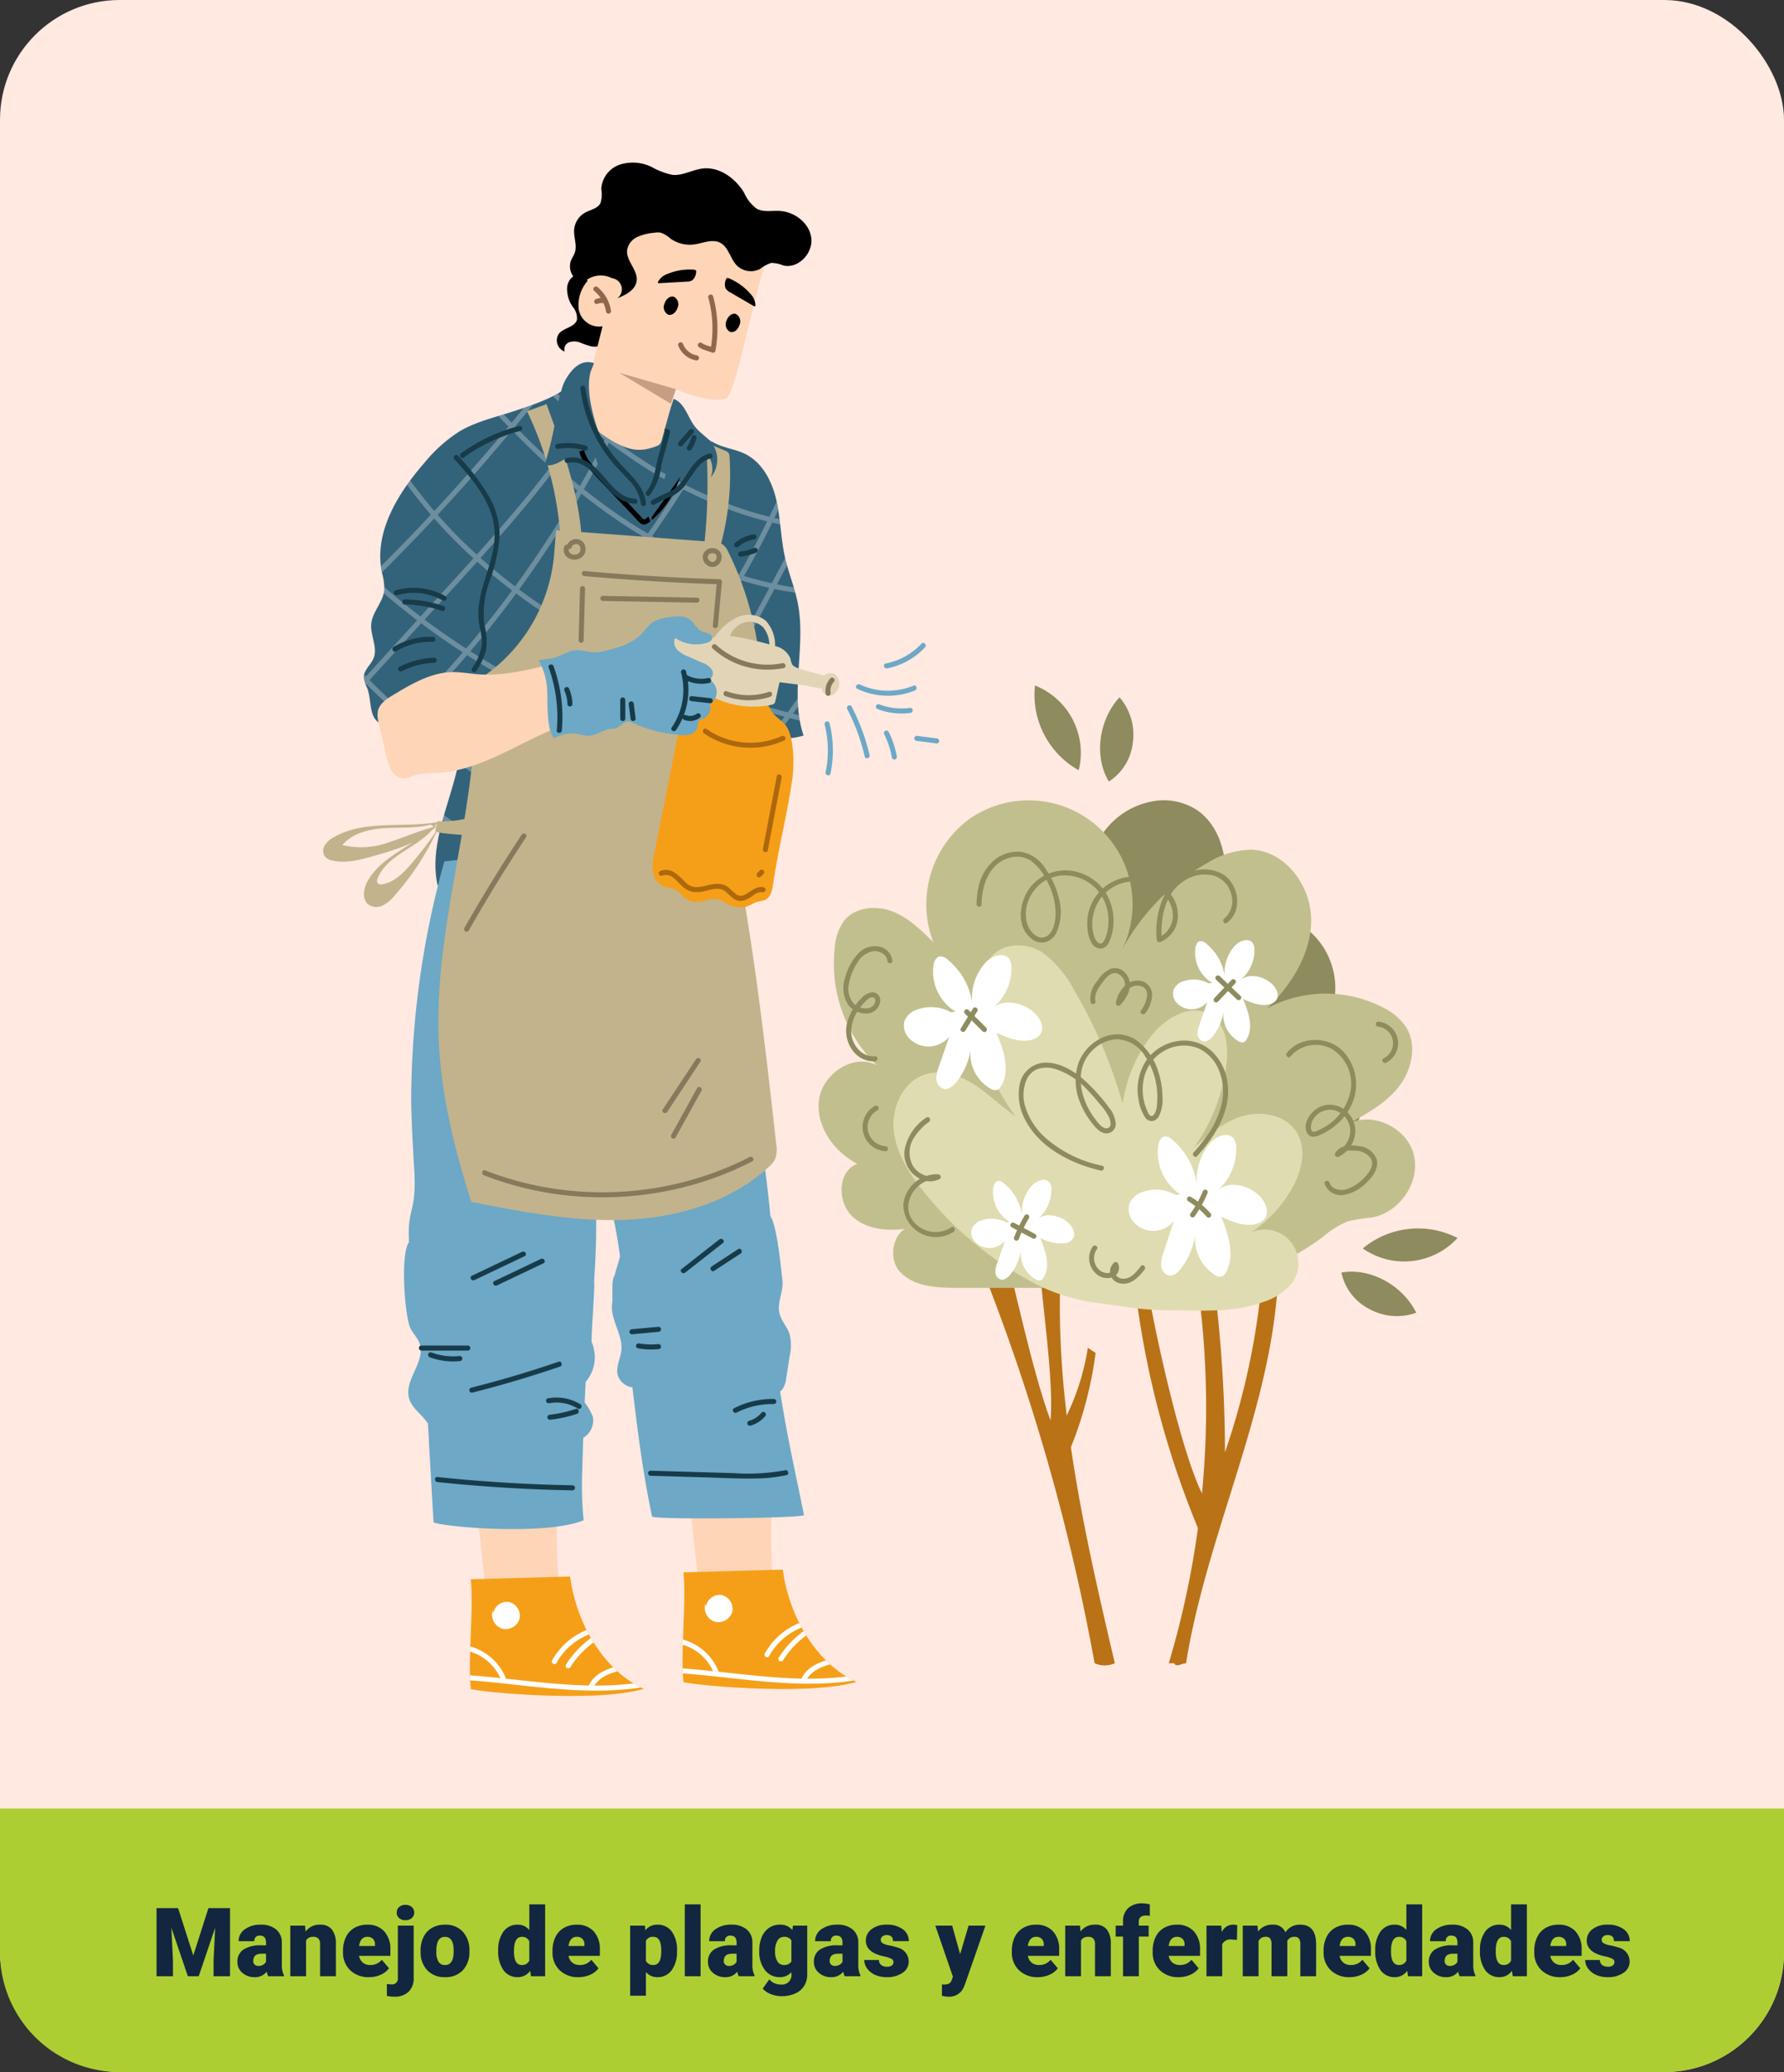 <svg xmlns="http://www.w3.org/2000/svg" xmlns:xlink="http://www.w3.org/1999/xlink" width="298.063" height="346" viewBox="0 0 298.063 346">
  <rect x="0" y="0" width="298.063" height="346" fill="#333333" stroke="none"/>
  <defs>
    <clipPath id="clip-path">
      <path id="Trazado_224385" data-name="Trazado 224385" d="M98.467,165.622c2.632,1.647,6.157.636,9.07,1.709,2.446.9,4.163,3.154,6.519,4.267,1.567.74,3.349.944,4.9,1.72,2.861,1.434,4.462,4.592,5.173,7.711s.724,6.366,1.424,9.487c.585,2.6,1.638,5.091,2.151,7.711,1.422,7.272-1.408,15.069.966,22.089a11.306,11.306,0,0,1-7.755-.454c-.918-.4-2.068-.9-2.824-.246a2.356,2.356,0,0,0-.608,1.189,65.88,65.88,0,0,0-2.4,14.427c-.159,2.952-.423,6.463-2.989,7.932a7.815,7.815,0,0,1-3.741.757c-3.36.078-6.729-.141-10.079.126-5.466.434-10.762,2.148-16.22,2.681a37.931,37.931,0,0,1-14.537-1.416c-1.97-9.048,4.975-18.02,3.95-27.223l-11.769.371a4.092,4.092,0,0,1-1.7-.187c-2-.83-1.463-3.778-2.208-5.812a5.918,5.918,0,0,1-.606-1.846c-.022-1.231,1.2-2.1,1.653-3.241.712-1.8-.581-3.785-.4-5.708.194-2.044,2.012-3.664,2.187-5.71a10.463,10.463,0,0,0-.419-2.915c-1.343-6.653,2.662-13.18,7.131-18.288a25.169,25.169,0,0,1,5.718-5.152c2.871-1.74,6.224-2.455,9.411-3.514s8.432-2.727,10.245-5.553Z" transform="translate(-55.18 -160.533)" fill="none"/>
    </clipPath>
    <clipPath id="clip-path-2">
      <path id="Trazado_224416" data-name="Trazado 224416" d="M72.465,354.44c.514,5.377-.515,12.92,0,18.3.033.345,20.254,2.5,28.917,0-6.271-2.814-11.168-10.265-12.325-18.752Z" transform="translate(-72.316 -353.984)" fill="#f59f18"/>
    </clipPath>
    <clipPath id="clip-path-3">
      <path id="Trazado_224424" data-name="Trazado 224424" d="M106.8,353.324c.514,5.376-.514,12.919,0,18.295.033.346,20.254,2.5,28.917,0-6.271-2.814-11.168-10.265-12.325-18.752Z" transform="translate(-106.655 -352.867)" fill="#f59f18"/>
    </clipPath>
  </defs>
  <g id="Grupo_953516" data-name="Grupo 953516" transform="translate(-808 -2307.91)">
    <rect id="Rectángulo_341804" data-name="Rectángulo 341804" width="298.063" height="346" rx="20" transform="translate(808 2307.91)" fill="#ffe9e1"/>
    <path id="Rectángulo_341805" data-name="Rectángulo 341805" d="M0,0H298.063a0,0,0,0,1,0,0V24a20,20,0,0,1-20,20H20A20,20,0,0,1,0,24V0A0,0,0,0,1,0,0Z" transform="translate(808 2609.91)" fill="#adce32"/>
    <path id="Trazado_693151" data-name="Trazado 693151" d="M-119.277-11.375l2.539,7.914,2.531-7.914h3.609V0h-2.75V-2.656l.266-5.437L-115.832,0h-1.812L-120.4-8.1l.266,5.445V0h-2.742V-11.375ZM-104.215,0a2.973,2.973,0,0,1-.25-.758A2.448,2.448,0,0,1-106.5.156a3,3,0,0,1-2.031-.723,2.3,2.3,0,0,1-.836-1.816,2.364,2.364,0,0,1,1.016-2.078,5.174,5.174,0,0,1,2.953-.7h.813v-.448q0-1.17-1.008-1.17a.824.824,0,0,0-.937.926h-2.633a2.36,2.36,0,0,1,1.043-1.99,4.383,4.383,0,0,1,2.66-.765,3.843,3.843,0,0,1,2.555.789,2.743,2.743,0,0,1,.961,2.164v3.742a3.832,3.832,0,0,0,.359,1.781V0Zm-1.648-1.719a1.469,1.469,0,0,0,.816-.211,1.322,1.322,0,0,0,.465-.477V-3.758h-.766q-1.375,0-1.375,1.234a.754.754,0,0,0,.242.582A.876.876,0,0,0-105.863-1.719Zm7.8-6.734.086.992a2.867,2.867,0,0,1,2.414-1.148,2.412,2.412,0,0,1,1.973.789,3.757,3.757,0,0,1,.676,2.375V0h-2.641V-5.336a1.426,1.426,0,0,0-.258-.941,1.193,1.193,0,0,0-.937-.3,1.256,1.256,0,0,0-1.148.609V0h-2.633V-8.453Zm10.7,8.609A4.345,4.345,0,0,1-90.52-1a4.006,4.006,0,0,1-1.2-3.02v-.219a5.191,5.191,0,0,1,.48-2.289,3.516,3.516,0,0,1,1.4-1.535,4.233,4.233,0,0,1,2.188-.543A3.659,3.659,0,0,1-84.84-7.5a4.344,4.344,0,0,1,1.031,3.082V-3.4h-5.234a1.9,1.9,0,0,0,.617,1.117,1.836,1.836,0,0,0,1.234.406,2.366,2.366,0,0,0,1.953-.875l1.2,1.422A3.363,3.363,0,0,1-85.43-.246,4.713,4.713,0,0,1-87.371.156Zm-.3-6.734q-1.156,0-1.375,1.531h2.656v-.2a1.3,1.3,0,0,0-.32-.98A1.275,1.275,0,0,0-87.668-6.578Zm7.75-1.875V.289A3.068,3.068,0,0,1-80.777,2.6a3.3,3.3,0,0,1-2.375.813,5.607,5.607,0,0,1-1.242-.133V1.289a5.037,5.037,0,0,0,.742.07A.963.963,0,0,0-82.559.273V-8.453Zm-2.836-2.18a1.175,1.175,0,0,1,.406-.922,1.533,1.533,0,0,1,1.055-.359,1.533,1.533,0,0,1,1.055.359,1.175,1.175,0,0,1,.406.922,1.175,1.175,0,0,1-.406.922,1.533,1.533,0,0,1-1.055.359,1.533,1.533,0,0,1-1.055-.359A1.175,1.175,0,0,1-82.754-10.633ZM-78.762-4.3a4.989,4.989,0,0,1,.492-2.254,3.52,3.52,0,0,1,1.414-1.52,4.259,4.259,0,0,1,2.164-.531A3.887,3.887,0,0,1-71.7-7.434a4.512,4.512,0,0,1,1.094,3.2v.094A4.378,4.378,0,0,1-71.7-1,3.9,3.9,0,0,1-74.676.156a3.942,3.942,0,0,1-2.9-1.082,4.232,4.232,0,0,1-1.18-2.934Zm2.633.164a3.145,3.145,0,0,0,.367,1.719,1.223,1.223,0,0,0,1.086.547q1.406,0,1.438-2.164V-4.3q0-2.273-1.453-2.273-1.32,0-1.43,1.961Zm10.336-.148a5.164,5.164,0,0,1,.867-3.164A2.854,2.854,0,0,1-62.5-8.609a2.428,2.428,0,0,1,1.906.891V-12h2.641V0h-2.367l-.133-.906A2.493,2.493,0,0,1-62.52.156,2.849,2.849,0,0,1-64.91-1,5.327,5.327,0,0,1-65.793-4.289Zm2.633.164q0,2.25,1.313,2.25a1.3,1.3,0,0,0,1.25-.734V-5.828a1.261,1.261,0,0,0-1.234-.75q-1.219,0-1.32,1.969ZM-52.371.156A4.345,4.345,0,0,1-55.52-1a4.006,4.006,0,0,1-1.2-3.02v-.219a5.191,5.191,0,0,1,.48-2.289,3.516,3.516,0,0,1,1.4-1.535,4.233,4.233,0,0,1,2.188-.543A3.659,3.659,0,0,1-49.84-7.5a4.344,4.344,0,0,1,1.031,3.082V-3.4h-5.234a1.9,1.9,0,0,0,.617,1.117,1.836,1.836,0,0,0,1.234.406,2.366,2.366,0,0,0,1.953-.875l1.2,1.422A3.363,3.363,0,0,1-50.43-.246,4.713,4.713,0,0,1-52.371.156Zm-.3-6.734q-1.156,0-1.375,1.531h2.656v-.2a1.3,1.3,0,0,0-.32-.98A1.275,1.275,0,0,0-52.668-6.578Zm16.75,2.414A5.1,5.1,0,0,1-36.8-1.02,2.843,2.843,0,0,1-39.2.156,2.437,2.437,0,0,1-41.113-.7V3.25h-2.633v-11.7h2.461l.078.781a2.437,2.437,0,0,1,1.992-.937,2.866,2.866,0,0,1,2.43,1.152,5.16,5.16,0,0,1,.867,3.168Zm-2.633-.164q0-2.25-1.312-2.25a1.239,1.239,0,0,0-1.25.672v3.328a1.279,1.279,0,0,0,1.266.7q1.258,0,1.3-2.172ZM-31.98,0h-2.641V-12h2.641ZM-25.6,0a2.973,2.973,0,0,1-.25-.758,2.448,2.448,0,0,1-2.031.914A3,3,0,0,1-29.91-.566a2.3,2.3,0,0,1-.836-1.816A2.364,2.364,0,0,1-29.73-4.461a5.174,5.174,0,0,1,2.953-.7h.813v-.448q0-1.17-1.008-1.17a.824.824,0,0,0-.937.926h-2.633A2.36,2.36,0,0,1-29.5-7.845a4.383,4.383,0,0,1,2.66-.765,3.843,3.843,0,0,1,2.555.789,2.743,2.743,0,0,1,.961,2.164v3.742a3.832,3.832,0,0,0,.359,1.781V0Zm-1.648-1.719a1.469,1.469,0,0,0,.816-.211,1.322,1.322,0,0,0,.465-.477V-3.758h-.766q-1.375,0-1.375,1.234a.754.754,0,0,0,.242.582A.876.876,0,0,0-27.246-1.719Zm5.07-2.57a5.708,5.708,0,0,1,.422-2.266,3.4,3.4,0,0,1,1.211-1.52,3.192,3.192,0,0,1,1.836-.535,2.538,2.538,0,0,1,2.063.891l.094-.734h2.391V-.32a3.564,3.564,0,0,1-.52,1.941,3.334,3.334,0,0,1-1.5,1.266,5.528,5.528,0,0,1-2.281.441,4.769,4.769,0,0,1-1.8-.352A3.251,3.251,0,0,1-21.6,2.063L-20.5.516a2.414,2.414,0,0,0,1.938.867,1.568,1.568,0,0,0,1.75-1.8V-.68a2.472,2.472,0,0,1-1.914.836,3.055,3.055,0,0,1-2.5-1.184A4.9,4.9,0,0,1-22.176-4.2Zm2.641.164a3.007,3.007,0,0,0,.391,1.645,1.232,1.232,0,0,0,1.094.605,1.4,1.4,0,0,0,1.242-.57V-6a1.363,1.363,0,0,0-1.227-.578,1.241,1.241,0,0,0-1.1.629A3.429,3.429,0,0,0-19.535-4.125ZM-7.9,0a2.973,2.973,0,0,1-.25-.758,2.448,2.448,0,0,1-2.031.914,3,3,0,0,1-2.031-.723,2.3,2.3,0,0,1-.836-1.816,2.364,2.364,0,0,1,1.016-2.078,5.174,5.174,0,0,1,2.953-.7h.813v-.448q0-1.17-1.008-1.17a.824.824,0,0,0-.937.926h-2.633A2.36,2.36,0,0,1-11.8-7.845a4.383,4.383,0,0,1,2.66-.765A3.843,3.843,0,0,1-6.59-7.82a2.743,2.743,0,0,1,.961,2.164v3.742A3.832,3.832,0,0,0-5.27-.133V0ZM-9.551-1.719a1.469,1.469,0,0,0,.816-.211,1.322,1.322,0,0,0,.465-.477V-3.758h-.766q-1.375,0-1.375,1.234a.754.754,0,0,0,.242.582A.876.876,0,0,0-9.551-1.719Zm9.8-.656A.608.608,0,0,0-.1-2.914a5.348,5.348,0,0,0-1.336-.422A6.092,6.092,0,0,1-3.059-3.91a2.722,2.722,0,0,1-.977-.863,2.061,2.061,0,0,1-.336-1.164A2.336,2.336,0,0,1-3.41-7.855,3.958,3.958,0,0,1-.895-8.609a4.386,4.386,0,0,1,2.688.758A2.37,2.37,0,0,1,2.809-5.859H.168q0-1.016-1.07-1.016a1.061,1.061,0,0,0-.7.23.714.714,0,0,0-.281.574.655.655,0,0,0,.344.57,3.248,3.248,0,0,0,1.1.359A9.485,9.485,0,0,1,.887-4.8,2.406,2.406,0,0,1,2.793-2.453,2.214,2.214,0,0,1,1.766-.57,4.505,4.505,0,0,1-.895.156,4.6,4.6,0,0,1-2.832-.234,3.24,3.24,0,0,1-4.16-1.3a2.406,2.406,0,0,1-.477-1.414h2.461a1.017,1.017,0,0,0,.391.855,1.607,1.607,0,0,0,.961.27A1.264,1.264,0,0,0-.016-1.8.7.7,0,0,0,.254-2.375ZM11.387-3.687l1.406-4.766h2.82L12.168,1.414l-.148.359A2.617,2.617,0,0,1,9.426,3.414,4.126,4.126,0,0,1,8.34,3.258V1.383h.344a1.8,1.8,0,0,0,.848-.16A.973.973,0,0,0,9.965.648l.211-.563L7.238-8.453h2.813ZM24.371.156A4.345,4.345,0,0,1,21.223-1a4.006,4.006,0,0,1-1.2-3.02v-.219a5.191,5.191,0,0,1,.48-2.289,3.516,3.516,0,0,1,1.4-1.535,4.233,4.233,0,0,1,2.188-.543A3.659,3.659,0,0,1,26.9-7.5a4.344,4.344,0,0,1,1.031,3.082V-3.4H22.7a1.9,1.9,0,0,0,.617,1.117,1.836,1.836,0,0,0,1.234.406A2.366,2.366,0,0,0,26.5-2.75l1.2,1.422A3.363,3.363,0,0,1,26.313-.246,4.713,4.713,0,0,1,24.371.156Zm-.3-6.734q-1.156,0-1.375,1.531h2.656v-.2a1.3,1.3,0,0,0-.32-.98A1.275,1.275,0,0,0,24.074-6.578ZM31.41-8.453l.086.992A2.867,2.867,0,0,1,33.91-8.609a2.412,2.412,0,0,1,1.973.789,3.757,3.757,0,0,1,.676,2.375V0H33.918V-5.336a1.426,1.426,0,0,0-.258-.941,1.193,1.193,0,0,0-.937-.3,1.256,1.256,0,0,0-1.148.609V0H28.941V-8.453ZM38.6,0V-6.625H37.371V-8.453H38.6v-.672a2.921,2.921,0,0,1,.852-2.242,3.364,3.364,0,0,1,2.391-.8A5.235,5.235,0,0,1,43.074-12l.008,1.938a2.4,2.4,0,0,0-.648-.07q-1.2,0-1.2,1.031v.648h1.648v1.828H41.238V0Zm9.3.156A4.345,4.345,0,0,1,44.754-1a4.006,4.006,0,0,1-1.2-3.02v-.219a5.191,5.191,0,0,1,.48-2.289,3.516,3.516,0,0,1,1.4-1.535,4.233,4.233,0,0,1,2.188-.543A3.659,3.659,0,0,1,50.434-7.5a4.344,4.344,0,0,1,1.031,3.082V-3.4H46.23a1.9,1.9,0,0,0,.617,1.117,1.836,1.836,0,0,0,1.234.406,2.366,2.366,0,0,0,1.953-.875l1.2,1.422A3.363,3.363,0,0,1,49.844-.246,4.713,4.713,0,0,1,47.9.156Zm-.3-6.734q-1.156,0-1.375,1.531h2.656v-.2a1.3,1.3,0,0,0-.32-.98A1.275,1.275,0,0,0,47.605-6.578Zm10.031.508-.867-.062a1.558,1.558,0,0,0-1.594.781V0H52.543V-8.453h2.469L55.1-7.367a2.039,2.039,0,0,1,1.852-1.242,2.567,2.567,0,0,1,.734.094Zm3.438-2.383.086.992a2.906,2.906,0,0,1,2.414-1.148,2.14,2.14,0,0,1,2.164,1.273,2.813,2.813,0,0,1,2.484-1.273q2.57,0,2.641,3.109V0H68.223V-5.336A1.611,1.611,0,0,0,68-6.281a.931.931,0,0,0-.8-.3,1.247,1.247,0,0,0-1.164.7l.008.109V0H63.41V-5.32a1.694,1.694,0,0,0-.211-.961.929.929,0,0,0-.8-.3,1.263,1.263,0,0,0-1.156.7V0H58.605V-8.453ZM76.457.156A4.345,4.345,0,0,1,73.309-1a4.006,4.006,0,0,1-1.2-3.02v-.219a5.191,5.191,0,0,1,.48-2.289,3.516,3.516,0,0,1,1.4-1.535,4.233,4.233,0,0,1,2.188-.543A3.659,3.659,0,0,1,78.988-7.5,4.344,4.344,0,0,1,80.02-4.422V-3.4H74.785A1.9,1.9,0,0,0,75.4-2.281a1.836,1.836,0,0,0,1.234.406A2.366,2.366,0,0,0,78.59-2.75l1.2,1.422A3.363,3.363,0,0,1,78.4-.246,4.713,4.713,0,0,1,76.457.156Zm-.3-6.734q-1.156,0-1.375,1.531h2.656v-.2a1.3,1.3,0,0,0-.32-.98A1.275,1.275,0,0,0,76.16-6.578Zm4.586,2.289a5.164,5.164,0,0,1,.867-3.164,2.854,2.854,0,0,1,2.422-1.156,2.428,2.428,0,0,1,1.906.891V-12h2.641V0H86.215l-.133-.906A2.493,2.493,0,0,1,84.02.156,2.849,2.849,0,0,1,81.629-1,5.327,5.327,0,0,1,80.746-4.289Zm2.633.164q0,2.25,1.313,2.25a1.3,1.3,0,0,0,1.25-.734V-5.828a1.261,1.261,0,0,0-1.234-.75q-1.219,0-1.32,1.969ZM94.84,0a2.973,2.973,0,0,1-.25-.758,2.448,2.448,0,0,1-2.031.914,3,3,0,0,1-2.031-.723,2.3,2.3,0,0,1-.836-1.816,2.364,2.364,0,0,1,1.016-2.078,5.174,5.174,0,0,1,2.953-.7h.813v-.448q0-1.17-1.008-1.17a.824.824,0,0,0-.937.926H89.895a2.36,2.36,0,0,1,1.043-1.99,4.383,4.383,0,0,1,2.66-.765,3.843,3.843,0,0,1,2.555.789,2.743,2.743,0,0,1,.961,2.164v3.742a3.832,3.832,0,0,0,.359,1.781V0ZM93.191-1.719a1.469,1.469,0,0,0,.816-.211,1.322,1.322,0,0,0,.465-.477V-3.758h-.766q-1.375,0-1.375,1.234a.754.754,0,0,0,.242.582A.876.876,0,0,0,93.191-1.719Zm5.047-2.57a5.164,5.164,0,0,1,.867-3.164,2.854,2.854,0,0,1,2.422-1.156,2.428,2.428,0,0,1,1.906.891V-12h2.641V0h-2.367l-.133-.906A2.493,2.493,0,0,1,101.512.156,2.849,2.849,0,0,1,99.121-1,5.327,5.327,0,0,1,98.238-4.289Zm2.633.164q0,2.25,1.313,2.25a1.3,1.3,0,0,0,1.25-.734V-5.828a1.261,1.261,0,0,0-1.234-.75q-1.219,0-1.32,1.969ZM111.66.156A4.345,4.345,0,0,1,108.512-1a4.006,4.006,0,0,1-1.2-3.02v-.219a5.191,5.191,0,0,1,.48-2.289,3.516,3.516,0,0,1,1.4-1.535,4.233,4.233,0,0,1,2.188-.543A3.659,3.659,0,0,1,114.191-7.5a4.344,4.344,0,0,1,1.031,3.082V-3.4h-5.234a1.9,1.9,0,0,0,.617,1.117,1.836,1.836,0,0,0,1.234.406,2.366,2.366,0,0,0,1.953-.875L115-1.328A3.363,3.363,0,0,1,113.6-.246,4.713,4.713,0,0,1,111.66.156Zm-.3-6.734q-1.156,0-1.375,1.531h2.656v-.2a1.3,1.3,0,0,0-.32-.98A1.275,1.275,0,0,0,111.363-6.578Zm9.344,4.2a.608.608,0,0,0-.352-.539,5.348,5.348,0,0,0-1.336-.422,6.092,6.092,0,0,1-1.625-.574,2.722,2.722,0,0,1-.977-.863,2.061,2.061,0,0,1-.336-1.164,2.336,2.336,0,0,1,.961-1.918,3.958,3.958,0,0,1,2.516-.754,4.386,4.386,0,0,1,2.688.758,2.37,2.37,0,0,1,1.016,1.992h-2.641q0-1.016-1.07-1.016a1.061,1.061,0,0,0-.7.23.714.714,0,0,0-.281.574.655.655,0,0,0,.344.57,3.248,3.248,0,0,0,1.1.359,9.486,9.486,0,0,1,1.324.336,2.406,2.406,0,0,1,1.906,2.352A2.214,2.214,0,0,1,122.219-.57a4.505,4.505,0,0,1-2.66.727,4.6,4.6,0,0,1-1.937-.391A3.24,3.24,0,0,1,116.293-1.3a2.406,2.406,0,0,1-.477-1.414h2.461a1.017,1.017,0,0,0,.391.855,1.607,1.607,0,0,0,.961.27,1.264,1.264,0,0,0,.809-.219A.7.7,0,0,0,120.707-2.375Z" transform="translate(957.031 2637.91)" fill="#12263f"/>
    <g id="Grupo_176390" data-name="Grupo 176390" transform="translate(813.361 2209.209)">
      <path id="Trazado_224363" data-name="Trazado 224363" d="M155.454,305.571a348.172,348.172,0,0,1,18.335,64.713,4.1,4.1,0,0,0,3.378,0c-5.214-22.223-10.463-45.175-8.913-67.949-.624.014-3.155-.472-3.779-.457.322,7.3,2.534,20.571,1.955,27.854-2.759-7.32-5.542-20.248-7.465-27.831Z" transform="translate(3.733 6.152)" fill="#b97216"/>
      <path id="Trazado_224364" data-name="Trazado 224364" d="M185.143,370.416a149.272,149.272,0,0,0,4.475-65.582,5.2,5.2,0,0,1,.046-2.741,1.752,1.752,0,0,1,2.21-1.1,229.532,229.532,0,0,1,2.659,34.205,122.607,122.607,0,0,0,6.65-36.88l2.077-.226c1.974,24.531-11.359,48.021-15.233,72.324-.81.051-1.629.725-1.993,0Z" transform="translate(4.771 6.02)" fill="#b97216"/>
      <path id="Trazado_224365" data-name="Trazado 224365" d="M166.973,331.628a40.355,40.355,0,0,0,5.284-14.544l1.295.848a64.426,64.426,0,0,1-4.387,16.381,2.5,2.5,0,0,1-.734-2.078Z" transform="translate(4.136 6.684)" fill="#b97216"/>
      <path id="Trazado_224366" data-name="Trazado 224366" d="M190.354,347.992a152,152,0,0,1-10.661-40.66c-.159-1.35.2-3.272,1.557-3.191,1.32,9.377,6.872,34.468,10.628,39.38Z" transform="translate(4.579 6.231)" fill="#b97216"/>
      <path id="Trazado_224367" data-name="Trazado 224367" d="M172.383,241.966a12.919,12.919,0,0,1,11.761-13.208,10.332,10.332,0,0,1,6.123,1.518c2.929,1.895,4.474,5.423,4.809,8.9s-.375,6.952-1.082,10.368a12.609,12.609,0,0,1,15.4,19.871c4.549-.791,8.884,3.641,8.982,8.258s-3.157,8.816-7.221,11.008-8.815,2.7-13.432,2.8a85.9,85.9,0,0,1-21.324-2.234c-2.526-.592-5.3-1.507-6.506-3.806a9.65,9.65,0,0,1-.693-4.761q.441-18.03.881-36.059Z" transform="translate(4.213 3.596)" fill="#8e8b5e"/>
      <path id="Trazado_224368" data-name="Trazado 224368" d="M98.467,165.622c2.632,1.647,6.157.636,9.07,1.709,2.446.9,4.163,3.154,6.519,4.267,1.567.74,3.349.944,4.9,1.72,2.861,1.434,4.462,4.592,5.173,7.711s.724,6.366,1.424,9.487c.585,2.6,1.638,5.091,2.151,7.711,1.422,7.272-1.408,15.069.966,22.089a11.306,11.306,0,0,1-7.755-.454c-.918-.4-2.068-.9-2.824-.246a2.356,2.356,0,0,0-.608,1.189,65.88,65.88,0,0,0-2.4,14.427c-.159,2.952-.423,6.463-2.989,7.932a7.815,7.815,0,0,1-3.741.757c-3.36.078-6.729-.141-10.079.126-5.466.434-10.762,2.148-16.22,2.681a37.931,37.931,0,0,1-14.537-1.416c-1.97-9.048,4.975-18.02,3.95-27.223l-11.769.371a4.092,4.092,0,0,1-1.7-.187c-2-.83-1.463-3.778-2.208-5.812a5.918,5.918,0,0,1-.606-1.846c-.022-1.231,1.2-2.1,1.653-3.241.712-1.8-.581-3.785-.4-5.708.194-2.044,2.012-3.664,2.187-5.71a10.463,10.463,0,0,0-.419-2.915c-1.343-6.653,2.662-13.18,7.131-18.288a25.169,25.169,0,0,1,5.718-5.152c2.871-1.74,6.224-2.455,9.411-3.514s8.432-2.727,10.245-5.553Z" transform="translate(0.229 1.212)" fill="#33637a"/>
      <path id="Trazado_224369" data-name="Trazado 224369" d="M90.084,143.756a2.594,2.594,0,0,0-2.015,2.37A5.229,5.229,0,0,0,89,149.289a2.964,2.964,0,0,1,.717,2.173c-.329,1.235-2.113,1.316-2.963,2.271a1.964,1.964,0,0,0,.922,3.045,1.255,1.255,0,0,1,.768-1.564,2.735,2.735,0,0,1,1.9.1,11.061,11.061,0,0,0,1.845.614,3.152,3.152,0,0,0,2.447-.655,8.612,8.612,0,0,0,1.734-2.5,3.479,3.479,0,0,1,2.269-1.895Z" transform="translate(1.318 0.626)"/>
      <path id="Trazado_224370" data-name="Trazado 224370" d="M73.47,343.418,75.544,362.4a38.917,38.917,0,0,1,12.176-.907,122.4,122.4,0,0,1-.815-20.364l-13.076.409Z" transform="translate(0.868 7.524)" fill="#fed5b7"/>
      <path id="Trazado_224371" data-name="Trazado 224371" d="M108.1,344.75l2.074,18.982a38.955,38.955,0,0,1,12.177-.907,122.276,122.276,0,0,1-.815-20.364l-13.077.41Z" transform="translate(2.078 7.571)" fill="#fed5b7"/>
      <g id="Grupo_176290" data-name="Grupo 176290" transform="translate(55.408 161.745)" opacity="0.28">
        <g id="Grupo_176289" data-name="Grupo 176289" clip-path="url(#clip-path)">
          <g id="Grupo_176276" data-name="Grupo 176276" transform="translate(22.169 -6.664)">
            <path id="Trazado_224372" data-name="Trazado 224372" d="M76.721,154.816c3.614,3.727,7.327,7.362,11.234,10.782A111.158,111.158,0,0,0,100.2,175a76.589,76.589,0,0,0,13.744,7.22,61.385,61.385,0,0,0,15.029,3.9,48.815,48.815,0,0,0,15.423-.466q.936-.185,1.862-.409c.527-.127.3-.941-.224-.812a47.059,47.059,0,0,1-15.227,1.041,59.085,59.085,0,0,1-14.958-3.427,73.063,73.063,0,0,1-13.729-6.815,104.6,104.6,0,0,1-12.312-9.142c-3.886-3.32-7.578-6.861-11.16-10.5q-.668-.68-1.331-1.363c-.378-.39-.974.206-.6.6Z" transform="translate(-76.6 -154.094)" fill="#fff"/>
          </g>
          <g id="Grupo_176277" data-name="Grupo 176277" transform="translate(18.358 1.215)">
            <path id="Trazado_224373" data-name="Trazado 224373" d="M73.027,162.44c3.218,3.692,6.571,7.267,10.116,10.646A111.794,111.794,0,0,0,94.3,182.464a84.017,84.017,0,0,0,12.62,7.677,70.342,70.342,0,0,0,13.971,5.131,58.3,58.3,0,0,0,14.7,1.756q.938-.012,1.874-.057c.54-.026.543-.868,0-.842a56.334,56.334,0,0,1-14.644-1.273,67.875,67.875,0,0,1-14-4.741,81.935,81.935,0,0,1-12.651-7.344,106.427,106.427,0,0,1-11.219-9.145c-3.559-3.3-6.926-6.813-10.149-10.446q-.591-.664-1.176-1.337c-.357-.409-.951.188-.6.6Z" transform="translate(-72.918 -161.707)" fill="#fff"/>
          </g>
          <g id="Grupo_176278" data-name="Grupo 176278" transform="translate(5.31 14.633)">
            <path id="Trazado_224374" data-name="Trazado 224374" d="M60.382,175.289a81.286,81.286,0,0,0,10.864,12.984,94.389,94.389,0,0,0,13.16,10.609,114.834,114.834,0,0,0,14.844,8.394,142.058,142.058,0,0,0,16,6.4,169.192,169.192,0,0,0,16.652,4.6q1.029.23,2.061.448c.529.112.756-.7.225-.812-5.573-1.179-11.094-2.609-16.523-4.331a143.858,143.858,0,0,1-16.063-6.131,117.962,117.962,0,0,1-14.922-8.077,95.494,95.494,0,0,1-13.288-10.221A81.2,81.2,0,0,1,62.3,176.594q-.609-.857-1.193-1.73c-.3-.448-1.031-.027-.728.425Z" transform="translate(-60.31 -174.672)" fill="#fff"/>
          </g>
          <g id="Grupo_176279" data-name="Grupo 176279" transform="translate(-2.279 30.28)">
            <path id="Trazado_224375" data-name="Trazado 224375" d="M53.105,190.507A121.725,121.725,0,0,0,65.4,200.955a123.743,123.743,0,0,0,13.567,8.755,125.764,125.764,0,0,0,14.578,6.926,124.172,124.172,0,0,0,15.3,4.982,121.974,121.974,0,0,0,15.867,2.947q.989.116,1.979.216c.538.055.535-.789,0-.842a120.372,120.372,0,0,1-15.808-2.685,124.244,124.244,0,0,1-43.4-19.818,120.326,120.326,0,0,1-12.342-10.148q-.725-.683-1.439-1.375c-.389-.379-.985.216-.6.6Z" transform="translate(-52.978 -189.791)" fill="#fff"/>
          </g>
          <g id="Grupo_176280" data-name="Grupo 176280" transform="translate(-1.133 49.01)">
            <path id="Trazado_224376" data-name="Trazado 224376" d="M54.207,208.609A141.058,141.058,0,0,0,65.748,219.2,108.37,108.37,0,0,0,78.5,228.205a86.2,86.2,0,0,0,14.274,6.906,73.653,73.653,0,0,0,15.783,3.976,62.193,62.193,0,0,0,16.206.111q.989-.127,1.974-.286c.533-.086.307-.9-.225-.812a60.646,60.646,0,0,1-16.024.377,71.542,71.542,0,0,1-15.712-3.543,83.128,83.128,0,0,1-14.35-6.575,104.093,104.093,0,0,1-12.765-8.7,135.671,135.671,0,0,1-11.492-10.272q-.686-.681-1.362-1.372c-.38-.388-.976.208-.6.6Z" transform="translate(-54.085 -207.888)" fill="#fff"/>
          </g>
          <g id="Grupo_176281" data-name="Grupo 176281" transform="translate(5.093 65.37)">
            <path id="Trazado_224377" data-name="Trazado 224377" d="M60.2,224.438a46.42,46.42,0,0,0,16.38,12.943,70.232,70.232,0,0,0,22.316,6.246,125.9,125.9,0,0,0,13.779.861.421.421,0,0,0,0-.842,101.623,101.623,0,0,1-24.206-2.815,56.365,56.365,0,0,1-19.331-8.913,42.336,42.336,0,0,1-8.342-8.076c-.332-.427-.925.173-.6.6Z" transform="translate(-60.101 -223.695)" fill="#fff"/>
          </g>
          <g id="Grupo_176282" data-name="Grupo 176282" transform="translate(-16.133 -1.713)">
            <path id="Trazado_224378" data-name="Trazado 224378" d="M97.256,159.092a100.855,100.855,0,0,1-8.684,14.157c-3.269,4.512-6.828,8.807-10.494,13-3.79,4.334-7.692,8.57-11.569,12.826l-12.6,13.832q-6.323,6.942-12.647,13.884l-1.557,1.71c-.364.4.23,1,.6.6L53,215.162l12.646-13.885c3.944-4.329,7.914-8.638,11.794-13.025,3.685-4.167,7.277-8.422,10.611-12.877a106.372,106.372,0,0,0,9-14.032q.478-.907.936-1.826c.24-.484-.486-.912-.728-.425Z" transform="translate(-39.592 -158.878)" fill="#fff"/>
          </g>
          <g id="Grupo_176283" data-name="Grupo 176283" transform="translate(-8.826 0.923)">
            <path id="Trazado_224379" data-name="Trazado 224379" d="M100.075,161.645q-3.411,7.877-7.583,15.393t-9.053,14.576q-4.879,7.068-10.43,13.637T61.309,217.8q-6.151,5.986-12.87,11.349-.817.65-1.64,1.292c-.427.332.173.925.6.6q6.795-5.291,13.047-11.234t11.881-12.46q5.61-6.491,10.58-13.5,4.982-7.026,9.263-14.513t7.8-15.35q.425-.953.84-1.912c.213-.493-.513-.922-.728-.425Z" transform="translate(-46.652 -161.425)" fill="#fff"/>
          </g>
          <g id="Grupo_176284" data-name="Grupo 176284" transform="translate(-10.166 3.719)">
            <path id="Trazado_224380" data-name="Trazado 224380" d="M116.405,164.339a186.676,186.676,0,0,1-11,18.585c-4.029,6.011-8.372,11.808-12.936,17.422s-9.343,11.045-14.261,16.347c-4.955,5.341-10.051,10.55-15.219,15.686-5.146,5.115-10.365,10.157-15.594,15.187l-1.915,1.841c-.392.377.2.972.6.6,5.264-5.06,10.523-10.124,15.719-15.254,5.166-5.1,10.27-10.273,15.242-15.567,4.987-5.31,9.843-10.747,14.487-16.362,4.582-5.538,8.96-11.249,13.04-17.167A190.7,190.7,0,0,0,115.9,167.116q.624-1.171,1.23-2.351c.248-.481-.479-.909-.727-.425Z" transform="translate(-45.357 -164.127)" fill="#fff"/>
          </g>
          <g id="Grupo_176285" data-name="Grupo 176285" transform="translate(12.378 15.18)">
            <path id="Trazado_224381" data-name="Trazado 224381" d="M126.061,175.479a162.128,162.128,0,0,1-8.7,17.61c-3.233,5.682-6.772,11.187-10.526,16.536-3.782,5.388-7.781,10.619-11.922,15.734s-8.442,10.144-12.8,15.094-8.791,9.828-13.233,14.7l-1.625,1.781c-.365.4.229,1,.6.6,4.474-4.9,8.944-9.807,13.348-14.772s8.726-9.969,12.923-15.093c4.174-5.094,8.218-10.3,12.054-15.653s7.463-10.86,10.79-16.545a166.071,166.071,0,0,0,8.977-17.579q.473-1.09.931-2.186c.209-.5-.606-.717-.812-.224Z" transform="translate(-67.139 -175.201)" fill="#fff"/>
          </g>
          <g id="Grupo_176286" data-name="Grupo 176286" transform="translate(31.061 25.926)">
            <path id="Trazado_224382" data-name="Trazado 224382" d="M126.626,185.8c-2.238,4.273-4.478,8.546-6.776,12.787s-4.659,8.467-7.126,12.622c-2.446,4.121-5,8.181-7.708,12.136s-5.57,7.8-8.633,11.486a121.237,121.237,0,0,1-9.743,10.449q-.654.619-1.316,1.23c-.4.367.2.963.6.6a118.586,118.586,0,0,0,9.944-10.353c3.116-3.652,6.034-7.473,8.788-11.4s5.359-7.991,7.842-12.109c2.5-4.154,4.893-8.377,7.219-12.634,2.314-4.236,4.564-8.506,6.8-12.782l.837-1.6c.251-.48-.476-.907-.728-.425Z" transform="translate(-85.192 -185.584)" fill="#fff"/>
          </g>
          <g id="Grupo_176287" data-name="Grupo 176287" transform="translate(31.844 43.539)">
            <path id="Trazado_224383" data-name="Trazado 224383" d="M133.327,202.8q-3.862,5.94-8.028,11.671t-8.639,11.248q-4.48,5.527-9.245,10.814-4.743,5.261-9.753,10.273t-10.275,9.75q-.65.584-1.3,1.164c-.406.361.192.956.6.6q5.317-4.727,10.383-9.728t9.858-10.258q4.8-5.257,9.31-10.759t8.727-11.215q4.221-5.727,8.14-11.669.481-.73.957-1.462c.3-.455-.433-.879-.728-.425Z" transform="translate(-85.948 -202.601)" fill="#fff"/>
          </g>
          <g id="Grupo_176288" data-name="Grupo 176288" transform="translate(-10.683 0.624)">
            <path id="Trazado_224384" data-name="Trazado 224384" d="M85.726,161.282q-7.186,9.152-14.988,17.8T54.562,195.8q-4.7,4.535-9.569,8.884c-.4.362.193.956.6.6q8.678-7.753,16.81-16.086t15.664-17.2q4.227-4.976,8.26-10.112c.331-.422-.261-1.023-.6-.6Z" transform="translate(-44.858 -161.136)" fill="#fff"/>
          </g>
        </g>
      </g>
      <path id="Trazado_224386" data-name="Trazado 224386" d="M124.524,327.335a2.211,2.211,0,0,0,.477-.512,4.421,4.421,0,0,0,.546-1.781q.283-1.8.564-3.608a7.962,7.962,0,0,0,0-3.663c-.4-1.254-1.418-2.263-1.706-3.549-.406-1.808.721-3.659.5-5.5-.245-2.009-.876-8.979-2-10.667-1.544-15.912-4.217-26.336-5.762-42.248-.747-7.7-1.5-15.428-.981-23.14l-47.747,6.159a150.083,150.083,0,0,0-5.533,39.908c.053,3.8.277,7.587.5,11.377.455,7.672-1.186,6.2-.864,12.278-1.461,1.9-.735,12.138.189,14.255.415.951,1.231,1.694,1.583,2.669,1.077,2.984-2.612,6.05-1.775,9.11.471,1.723,2.223,2.765,3.171,4.266.269,4.987.568,10.333.929,16.432.037.626,18.25,2.474,25.08-.293a61.17,61.17,0,0,1-.212-8.9c.042-1.693.091-3.31.145-4.864a3.409,3.409,0,0,0,1.621-3.453,8.749,8.749,0,0,0-1.382-2.436q.082-1.759.172-3.43c.169-.235.345-.467.5-.7a6.329,6.329,0,0,0,.5-5.965c-.154-.348.6-9.715.4-10.038.551-8.655.207-7.736.5-19.488,2.212,6.422,2.891,8.473,3.834,15.155.027.191-.894,2.987-.867,3.178-.659.748-.3,3.731-.445,4.729-.384,2.665,1.812,5.17,1.535,7.848-.147,1.414-.979,2.807-.592,4.174a2.981,2.981,0,0,0,2.44,2c.919,7.67,1.771,14.42,3.279,21.551.127.6,25.492.291,25.386-.23C126.858,339.83,125.673,334.7,124.524,327.335Z" transform="translate(0.456 3.733)" fill="#6da8c6"/>
      <g id="Grupo_176291" data-name="Grupo 176291" transform="translate(113.707 206.454)">
        <path id="Trazado_224387" data-name="Trazado 224387" d="M111.69,204.54a10.811,10.811,0,0,0,5.065,1.68,46.444,46.444,0,0,0,6.193.442.421.421,0,0,0,0-.842,45,45,0,0,1-5.97-.412,10.345,10.345,0,0,1-4.863-1.595c-.436-.323-.857.408-.425.728Z" transform="translate(-111.509 -203.732)"/>
      </g>
      <g id="Grupo_176292" data-name="Grupo 176292" transform="translate(90.607 167.049)">
        <path id="Trazado_224388" data-name="Trazado 224388" d="M89.844,166.39a11.834,11.834,0,0,0,6.086,3.426,21.258,21.258,0,0,0,3.534.549,7.332,7.332,0,0,0,3.972-.636,14.344,14.344,0,0,0,3.316-2.585l-.7-.186a15.623,15.623,0,0,1-1.565,13.154,14.73,14.73,0,0,1-2.109,2.677,10.406,10.406,0,0,1-1.289,1.145c-.143.1-.227.167-.381.066a2.252,2.252,0,0,1-.34-.354l-.856-.91L93.1,175.912a15.778,15.778,0,0,1-1.539-1.766A5.491,5.491,0,0,1,90.7,172c-.327-1.719-.454-3.492-.665-5.228-.064-.531-.908-.537-.842,0,.2,1.672.367,3.355.622,5.021a7.087,7.087,0,0,0,.62,2.116,7.9,7.9,0,0,0,1.245,1.717c2.233,2.477,4.569,4.868,6.852,7.3l.856.91a8.182,8.182,0,0,0,.8.826c.644.511,1.244.078,1.773-.361a15.162,15.162,0,0,0,2.514-2.681,16.615,16.615,0,0,0,2.914-6.71,15.908,15.908,0,0,0-.532-8.178.427.427,0,0,0-.7-.186,15.5,15.5,0,0,1-2.7,2.21,6.076,6.076,0,0,1-3.586.792,16.675,16.675,0,0,1-6.483-1.536,9.641,9.641,0,0,1-2.944-2.218c-.361-.406-.955.191-.6.6Z" transform="translate(-89.19 -165.658)"/>
      </g>
      <path id="Trazado_224389" data-name="Trazado 224389" d="M81.545,166.011a58.029,58.029,0,0,1,5.47,19.627c.04.431.126.937.515,1.124a1.257,1.257,0,0,0,.586.078l2.529-.068c-.586-7.574-3.231-14.816-5.852-21.946Z" transform="translate(1.15 1.362)" fill="#c2b38c"/>
      <path id="Trazado_224390" data-name="Trazado 224390" d="M110.508,172a94.052,94.052,0,0,1-.369,16.195l1.911.258a.929.929,0,0,0,.545-.036,1.04,1.04,0,0,0,.419-.714,45.225,45.225,0,0,0,1.369-14.287,1.273,1.273,0,0,0-.166-.66,1.165,1.165,0,0,0-.538-.362l-2.48-1.051a.688.688,0,0,0-.454-.08c-.15.046-.262.254-.164.383Z" transform="translate(2.149 1.587)" fill="#c2b38c"/>
      <path id="Trazado_224391" data-name="Trazado 224391" d="M86.891,185.16l26.233,1.965a3.277,3.277,0,0,1,1.578.392,3.178,3.178,0,0,1,.985,1.314,53.074,53.074,0,0,1,4.05,35.742c-.83,3.447-2.013,6.831-2.366,10.359-.421,4.206.354,8.429,1.056,12.6,2.233,13.285,3.739,26.681,5.243,40.068a4.909,4.909,0,0,1-.16,2.528,4.492,4.492,0,0,1-1.158,1.43c-6.386,5.845-15.234,8.408-23.884,8.756s-17.239-1.327-25.735-2.992c-2.788-8.74-5.03-17.731-5.436-26.9-.846-19.107,6.3-37.818,6.139-56.944a5.862,5.862,0,0,1,.357-2.6,6.5,6.5,0,0,1,2.077-2.105l.11-.085a27.668,27.668,0,0,0,10.608-19.686Z" transform="translate(0.65 2.073)" fill="#c2b38c"/>
      <path id="Trazado_224392" data-name="Trazado 224392" d="M74.226,230.431a2.582,2.582,0,0,1-1.849,1.193,17.757,17.757,0,0,1-5.294.546l-.307,1.348a.476.476,0,0,0,.018.371.471.471,0,0,0,.34.153,43.523,43.523,0,0,0,5.465.466.638.638,0,0,0,.4-.081.648.648,0,0,0,.187-.495q.124-1.573.247-3.145Z" transform="translate(0.633 3.655)" fill="#c2b38c"/>
      <path id="Trazado_224393" data-name="Trazado 224393" d="M67.061,233c-3.468,3.348-8.7,4.936-11.026,9.16-.688,1.252-.942,3.07.214,3.91a2.4,2.4,0,0,0,2.407.078,6.4,6.4,0,0,0,1.915-1.625,44.567,44.567,0,0,0,7.3-11.271,60.306,60.306,0,0,1-4.594,6.061c-1.289,1.494-2.8,3.009-4.746,3.323a.818.818,0,0,1-.8-.184.832.832,0,0,1,.007-.793c1.686-4.329,7.784-5.316,10.013-9.393-5.814,1.007-12.251-.432-17.355,2.529a3.9,3.9,0,0,0-1.491,1.333,1.721,1.721,0,0,0,.041,1.9,2.23,2.23,0,0,0,1.3.664c2.268.49,4.609-.148,6.84-.781,3.738-1.061,7.64-2.214,10.43-4.917-2.643.588-5.122,1.743-7.7,2.567a13.622,13.622,0,0,1-7.983.534c1.676-1.983,4.438-2.658,7.028-2.821s5.237.065,7.748-.6Z" transform="translate(0 3.719)" fill="#c2b38c"/>
      <g id="Grupo_176293" data-name="Grupo 176293" transform="translate(70.457 174.654)">
        <path id="Trazado_224394" data-name="Trazado 224394" d="M69.832,173.737c3.1,3.459,6.6,7.449,6.706,12.352.11,4.854-2.944,9.193-2.7,14.068.076,1.5.668,2.962.574,4.469a9.231,9.231,0,0,1-1.653,4.035.422.422,0,0,0,.729.425,12.058,12.058,0,0,0,1.641-3.562,10.51,10.51,0,0,0-.31-4.163,15.848,15.848,0,0,1,.914-7.349,29.05,29.05,0,0,0,1.639-7.233,13.341,13.341,0,0,0-1.846-6.964,38.059,38.059,0,0,0-5.1-6.674c-.362-.4-.956.193-.6.6Z" transform="translate(-69.72 -173.006)" fill="#173b49"/>
      </g>
      <g id="Grupo_176294" data-name="Grupo 176294" transform="translate(71.505 169.819)">
        <path id="Trazado_224395" data-name="Trazado 224395" d="M71.341,173.633a27.784,27.784,0,0,1,9.495-4.471.422.422,0,0,0-.224-.812,28.391,28.391,0,0,0-9.7,4.556c-.434.316-.013,1.047.425.728Z" transform="translate(-70.733 -168.335)" fill="#173b49"/>
      </g>
      <g id="Grupo_176295" data-name="Grupo 176295" transform="translate(60.44 196.857)">
        <path id="Trazado_224396" data-name="Trazado 224396" d="M60.561,195.7a9.89,9.89,0,0,1,7.682.891.422.422,0,0,0,.425-.728,10.751,10.751,0,0,0-8.331-.976.422.422,0,0,0,.224.812Z" transform="translate(-60.041 -194.46)" fill="#173b49"/>
      </g>
      <g id="Grupo_176296" data-name="Grupo 176296" transform="translate(61.858 198.801)">
        <path id="Trazado_224397" data-name="Trazado 224397" d="M61.819,197.18a19.4,19.4,0,0,1,6.224,1.064c.513.177.735-.636.224-.812a20.108,20.108,0,0,0-6.448-1.094.421.421,0,0,0,0,.842Z" transform="translate(-61.412 -196.338)" fill="#173b49"/>
      </g>
      <g id="Grupo_176297" data-name="Grupo 176297" transform="translate(60.201 205.035)">
        <path id="Trazado_224398" data-name="Trazado 224398" d="M60.436,204.787a10.925,10.925,0,0,1,6.13-1.573c.542.024.541-.819,0-.842a11.733,11.733,0,0,0-6.555,1.688c-.463.282-.039,1.01.425.728Z" transform="translate(-59.811 -202.361)" fill="#173b49"/>
      </g>
      <g id="Grupo_176298" data-name="Grupo 176298" transform="translate(61.14 208.532)">
        <path id="Trazado_224399" data-name="Trazado 224399" d="M61.357,207.979a13.3,13.3,0,0,1,5.412-1.4c.54-.022.543-.864,0-.842a14.288,14.288,0,0,0-5.836,1.511c-.485.243-.059.971.424.728Z" transform="translate(-60.718 -205.74)" fill="#173b49"/>
      </g>
      <path id="Trazado_224400" data-name="Trazado 224400" d="M177.317,308.972a42.972,42.972,0,0,0,35.607-7.367,14.457,14.457,0,0,1,4.208-2.595,37.8,37.8,0,0,1,4.058-.633c4.621-.906,8.056-6.037,6.83-10.583s-7.136-7.226-11.227-4.892c3.194-1.693,6.484-3.465,8.725-6.3s3.155-7.053,1.183-10.084a9.952,9.952,0,0,0-3.827-3.195,20.8,20.8,0,0,0-19.276.128c4.059-3.943,7.34-9.151,7.308-14.81s-4.343-11.473-10-11.657a14.441,14.441,0,0,0-7.315,2.2,36.256,36.256,0,0,0-14.72,15.373,17.355,17.355,0,0,0-24.986-22.757,17.692,17.692,0,0,0-6.1,20.642c-2.063-2.046-4.21-4.148-6.927-5.175s-6.179-.682-7.989,1.59a8.542,8.542,0,0,0-1.532,4.282,23.673,23.673,0,0,0,6.988,19.839c-3.9-2.056-9.087,1.445-9.648,5.817s2.492,8.6,6.394,10.652c-3.391,1.268-3.365,6.635-.605,8.978s6.814,2.314,10.361,1.592c-3.4-.569-4.978,4.887-2.641,7.425s6.214,2.716,9.663,2.715h16.4Z" transform="translate(2.795 3.6)" fill="#c1bf8e"/>
      <path id="Trazado_224401" data-name="Trazado 224401" d="M174.458,311.811a31.283,31.283,0,0,1-10.582-3.419,59.268,59.268,0,0,1-18.31-15.338c-2.355-2.979-4.483-6.355-4.833-10.135s1.576-8,5.18-9.19c2.771-.918,5.843.1,8.3,1.679s4.52,3.7,6.94,5.332a31.445,31.445,0,0,1-6.5-18.657c-.048-3.726,1.033-8.076,4.468-9.52a7.384,7.384,0,0,1,7.024,1.207,18.479,18.479,0,0,1,4.677,5.736,80.513,80.513,0,0,1,8.163,19.09,24.528,24.528,0,0,1,4.435-10.9c2.412-3.309,7-6.121,10.4-3.842,2.537,1.7,2.874,5.292,2.491,8.321a30.234,30.234,0,0,1-5.433,13.8c2.465-2.229,5.1-4.46,8.3-5.359s7.121-.085,8.883,2.733c1.748,2.8.849,6.518-.776,9.39a21.626,21.626,0,0,1-8.065,8.092,5.631,5.631,0,0,1,8.087,7.681,10.24,10.24,0,0,1-4.864,3.2c-4.783,1.846-11.046,1.4-16.467,1.356a41.113,41.113,0,0,1-5.229-.387Z" transform="translate(3.217 4.413)" fill="#e0dcb1"/>
      <path id="Trazado_224402" data-name="Trazado 224402" d="M112.717,211.116a4.462,4.462,0,0,1-2.282,2.861,13.6,13.6,0,0,0-3.088,2.149,8.979,8.979,0,0,0-1.708,4.351q-1.771,8.871-3.544,17.74c-.286,1.43-.551,3.007.172,4.274a3.134,3.134,0,0,0,2.291,1.488,3.292,3.292,0,0,1,2.156,1.213,3.022,3.022,0,0,0,1.936,1.1,5.149,5.149,0,0,0,2.277-.287,3.364,3.364,0,0,1,2.785.313,4.641,4.641,0,0,0,3.8.783c.635-.208,1.189-.627,1.833-.8a7.726,7.726,0,0,0,1.256-.3c.931-.429,1.2-1.605,1.346-2.62.982-6.638,2.225-10.925,3.207-17.562.342-2.31.336-7.291-1.177-9.069-.571-.672-1.344-1.144-1.936-1.8a4.583,4.583,0,0,1-1.169-3.032Z" transform="translate(1.858 2.98)" fill="#f59f18"/>
      <g id="Grupo_176299" data-name="Grupo 176299" transform="translate(106.235 201.372)">
        <path id="Trazado_224403" data-name="Trazado 224403" d="M132.306,208.824a1.57,1.57,0,0,0-1.917.116c-.8-.221-3.739-.907-4.626-1.318a1.72,1.72,0,0,1-.66-.442,2.96,2.96,0,0,1-.351-1.073,3.565,3.565,0,0,0-2.56-2.071,6.006,6.006,0,0,0-1.561-4.239,4.614,4.614,0,0,0-4.912-.5,9.546,9.546,0,0,0-3.617,3.244,11.053,11.053,0,0,1-1.513.555,5.821,5.821,0,0,1-3.532-.782l3.029.672-3.021-.991c-.8-.264-1.8-.488-2.406.1a1.56,1.56,0,0,0-.131,1.844,3.827,3.827,0,0,0,1.472,1.3,15.725,15.725,0,0,0,4.467,1.767q-.088,1.908-.176,3.816a1.46,1.46,0,0,0,.1.771,1.392,1.392,0,0,0,.551.485,15.058,15.058,0,0,0,10.605,1.773.924.924,0,0,0,.5-.218.959.959,0,0,0,.2-.467l.689-3.091,4.457.564a21.508,21.508,0,0,0,2.587.47,1.366,1.366,0,0,0,1.569,1.173,1.725,1.725,0,0,0,.761-.491A2.1,2.1,0,0,0,132.306,208.824Zm-16.7-6.347c-.316-.056-.635-.108-.957-.146a3.946,3.946,0,0,1,1.763-1.982,3.256,3.256,0,0,1,3.807.567,4.75,4.75,0,0,1,1.014,2.839Q118.455,202.983,115.609,202.476Z" transform="translate(-104.29 -198.822)" fill="#e2d5b7"/>
      </g>
      <path id="Trazado_224404" data-name="Trazado 224404" d="M86.184,206.85c-3.97.966-8.015,1.937-12.076,1.607-1.4-.114-2.784-.381-4.184-.358-3.592.059-6.885,2-10,3.883-1.065.644-2.237,1.438-2.476,2.709a4.808,4.808,0,0,0,.172,1.943q.6,2.641,1.206,5.282a8.349,8.349,0,0,0,.914,2.616,2.554,2.554,0,0,0,2.2,1.323,5.673,5.673,0,0,0,1.46-.461,14.04,14.04,0,0,1,4.04-.462c7.6-.413,14.159-5.525,21.371-8.088a.648.648,0,0,0,.387-.258.719.719,0,0,0,.019-.474q-.84-4.441-1.679-8.882Z" transform="translate(0.306 2.831)" fill="#fed5b7"/>
      <path id="Trazado_224405" data-name="Trazado 224405" d="M88.8,204.852c2.032-.47,3.161.564,5.192.093,2.425-.561,5-1.206,6.7-3.024a12.475,12.475,0,0,1,1.713-1.826,6.3,6.3,0,0,1,2.733-.869c1.223-.189,2.6-.343,3.582.415.724.56,1.1,1.542,1.944,1.909.691.3,1.8.384,1.747,1.136-.031.431-.494.681-.907.806a6.258,6.258,0,0,1-5.273-.821,1.747,1.747,0,0,0,.351,1.97,5.123,5.123,0,0,0,1.8,1.122l2.408,1.065a3.151,3.151,0,0,1,1.585,1.154c.327.581.1,1.5-.558,1.607a2.339,2.339,0,0,1,.2,4.128,1.971,1.971,0,0,1-1.062,2.412,1.688,1.688,0,0,0-.771.409c-.2.262-.145.631-.2.957a1.83,1.83,0,0,1-1.423,1.34,5.377,5.377,0,0,1-2.056-.034,21.987,21.987,0,0,1-7.73-2.122c-.856-.483-1.932,1.2-2.915,1.156-1.475-.06-2.751,1.2-4.228,1.183a8.819,8.819,0,0,1-1.571-.285,5.885,5.885,0,0,0-4.061.681c-1.471-1.71-.951-6.541-1.217-8.78a11.908,11.908,0,0,0-1.348-4.253L86.044,206Z" transform="translate(1.216 2.559)" fill="#6da8c6"/>
      <path id="Trazado_224406" data-name="Trazado 224406" d="M103.887,168.128c.207,3.274,1.083,5.949-.038,9.033-.837,2.3-2.4,4.433-2.4,6.881l4.908-6.909a1.374,1.374,0,0,1,.417-.435c.521-.292,1.148.169,1.745.157a1.664,1.664,0,0,0,1.362-1.1c.246-.564.317-1.19.523-1.772a.652.652,0,0,1,.268-.386c.309-.165.645.178.791.5a3.819,3.819,0,0,1,.071,2.989,4.572,4.572,0,0,0,.344-5.489c-.791-1.142-2.073-1.855-2.938-2.941-1.249-1.57-1.717-3.968-3.593-4.68Z" transform="translate(1.846 1.332)" fill="#33637a"/>
      <path id="Trazado_224407" data-name="Trazado 224407" d="M121.648,140.64c-2.425,6.232-5.428,23.446-7.143,24.249-1.777.832-6.605-.7-8.381-1.532l-2.346,8.444a1.761,1.761,0,0,1-.327.726,1.6,1.6,0,0,1-.663.39c-2.584.944-4.15.688-6.614-.536a24.566,24.566,0,0,1-6.442-5.1c1.946-5.264,4.134-14.417,4.134-14.417a3.459,3.459,0,0,1-3.991-3,6.1,6.1,0,0,1,1.363-4.415,3.114,3.114,0,0,1,1.478-1.079c.6-.171,2.46-.024,2.83.473q1.66-4.886,3.709-9.628Z" transform="translate(1.436 0.327)" fill="#fed5b7"/>
      <path id="Trazado_224408" data-name="Trazado 224408" d="M92.061,159.668c-1.156,4.333,1.669,11.1,2.657,13.6a10.129,10.129,0,0,0,.987,2.157,12.686,12.686,0,0,0,2.885,2.412,10.031,10.031,0,0,1,3.81,8,8.1,8.1,0,0,0-4.144-5.562,13.288,13.288,0,0,1-3.357-1.823c-1.039-1.012-1.367-2.521-1.816-3.9a2.633,2.633,0,0,0-1.049-1.593,2.12,2.12,0,0,0-1.521-.1c-2.175.54-3.948,2.808-6.148,2.379a54.833,54.833,0,0,0,1.9-7.944,24.729,24.729,0,0,1,1.2-5.432,8.4,8.4,0,0,1,.779-1.478c1.094-1.641,2.525-2.8,4.39-2.162Z" transform="translate(1.249 1.125)" fill="#33637a"/>
      <g id="Grupo_176306" data-name="Grupo 176306" transform="translate(73.144 361.957)">
        <path id="Trazado_224409" data-name="Trazado 224409" d="M72.465,354.44c.514,5.377-.515,12.92,0,18.3.033.345,20.254,2.5,28.917,0-6.271-2.814-11.168-10.265-12.325-18.752Z" transform="translate(-72.316 -353.984)" fill="#f59f18"/>
        <g id="Grupo_176305" data-name="Grupo 176305" clip-path="url(#clip-path-2)">
          <g id="Grupo_176300" data-name="Grupo 176300" transform="translate(-1.623 16.406)">
            <path id="Trazado_224410" data-name="Trazado 224410" d="M71.153,370.679c8.325.52,16.609,2.129,24.975,1.745a43.86,43.86,0,0,0,6.9-.847c.53-.111.305-.923-.225-.812-8.13,1.688-16.467.562-24.624-.3-2.339-.248-4.682-.478-7.03-.624-.541-.034-.539.808,0,.842Z" transform="translate(-70.747 -369.836)" fill="#fff"/>
          </g>
          <g id="Grupo_176301" data-name="Grupo 176301" transform="translate(19.763 14.645)">
            <path id="Trazado_224411" data-name="Trazado 224411" d="M97.535,368.146c-2.315.522-5.048,1.266-6.075,3.67a.435.435,0,0,0,.151.576.423.423,0,0,0,.575-.151c.941-2.2,3.46-2.807,5.573-3.283.529-.119.3-.931-.225-.812Z" transform="translate(-91.411 -368.134)" fill="#fff"/>
          </g>
          <g id="Grupo_176302" data-name="Grupo 176302" transform="translate(-1.752 11.419)">
            <path id="Trazado_224412" data-name="Trazado 224412" d="M71.027,365.863a8.051,8.051,0,0,1,6.516,4.878c.2.5,1.016.279.812-.224a8.932,8.932,0,0,0-7.328-5.5c-.539-.054-.535.789,0,.842Z" transform="translate(-70.624 -365.018)" fill="#fff"/>
          </g>
          <g id="Grupo_176303" data-name="Grupo 176303" transform="translate(15.999 9.675)">
            <path id="Trazado_224413" data-name="Trazado 224413" d="M92.795,363.4a15.9,15.9,0,0,0-4.953,4.961c-.29.461.44.884.728.425a14.934,14.934,0,0,1,4.651-4.658c.457-.289.035-1.018-.425-.728Z" transform="translate(-87.774 -363.332)" fill="#fff"/>
          </g>
          <g id="Grupo_176304" data-name="Grupo 176304" transform="translate(13.688 8.635)">
            <path id="Trazado_224414" data-name="Trazado 224414" d="M92.081,362.351a11.591,11.591,0,0,0-6.482,5.334c-.265.474.463.9.728.425a10.712,10.712,0,0,1,5.979-4.947c.513-.169.293-.982-.225-.812Z" transform="translate(-85.542 -362.328)" fill="#fff"/>
          </g>
          <path id="Trazado_224415" data-name="Trazado 224415" d="M75.987,359.511a2.48,2.48,0,0,0,1.521,3.013,2.424,2.424,0,0,0,2.967-1.571,2.37,2.37,0,0,0-1.731-2.855,2.318,2.318,0,0,0-2.66,1.988Z" transform="translate(-72.192 -353.842)" fill="#fff"/>
        </g>
      </g>
      <g id="Grupo_176313" data-name="Grupo 176313" transform="translate(108.682 360.801)">
        <path id="Trazado_224417" data-name="Trazado 224417" d="M106.8,353.324c.514,5.376-.514,12.919,0,18.295.033.346,20.254,2.5,28.917,0-6.271-2.814-11.168-10.265-12.325-18.752Z" transform="translate(-106.655 -352.867)" fill="#f59f18"/>
        <g id="Grupo_176312" data-name="Grupo 176312" clip-path="url(#clip-path-3)">
          <g id="Grupo_176307" data-name="Grupo 176307" transform="translate(-1.624 16.406)">
            <path id="Trazado_224418" data-name="Trazado 224418" d="M105.491,369.562c8.325.52,16.609,2.129,24.976,1.745a43.866,43.866,0,0,0,6.9-.847c.531-.111.306-.922-.225-.812-8.13,1.689-16.467.562-24.624-.3-2.339-.248-4.681-.478-7.03-.624-.541-.034-.539.809,0,.842Z" transform="translate(-105.085 -368.719)" fill="#fff"/>
          </g>
          <g id="Grupo_176308" data-name="Grupo 176308" transform="translate(19.762 14.645)">
            <path id="Trazado_224419" data-name="Trazado 224419" d="M131.873,367.029c-2.315.522-5.048,1.266-6.075,3.671a.436.436,0,0,0,.151.576.424.424,0,0,0,.576-.151c.941-2.2,3.459-2.808,5.572-3.283.529-.12.3-.932-.225-.813Z" transform="translate(-125.749 -367.018)" fill="#fff"/>
          </g>
          <g id="Grupo_176309" data-name="Grupo 176309" transform="translate(-1.752 11.42)">
            <path id="Trazado_224420" data-name="Trazado 224420" d="M105.365,364.746a8.047,8.047,0,0,1,6.516,4.878c.2.5,1.016.279.812-.225a8.931,8.931,0,0,0-7.328-5.5c-.539-.055-.535.789,0,.842Z" transform="translate(-104.962 -363.901)" fill="#fff"/>
          </g>
          <g id="Grupo_176310" data-name="Grupo 176310" transform="translate(15.999 9.675)">
            <path id="Trazado_224421" data-name="Trazado 224421" d="M127.133,362.282a15.906,15.906,0,0,0-4.953,4.962c-.289.46.44.883.729.425a14.935,14.935,0,0,1,4.65-4.659c.457-.289.035-1.018-.425-.728Z" transform="translate(-122.113 -362.215)" fill="#fff"/>
          </g>
          <g id="Grupo_176311" data-name="Grupo 176311" transform="translate(13.688 8.635)">
            <path id="Trazado_224422" data-name="Trazado 224422" d="M126.42,361.234a11.59,11.59,0,0,0-6.483,5.334c-.264.474.463.9.728.425a10.715,10.715,0,0,1,5.979-4.947c.513-.168.294-.982-.224-.812Z" transform="translate(-119.88 -361.211)" fill="#fff"/>
          </g>
          <path id="Trazado_224423" data-name="Trazado 224423" d="M110.326,358.394a2.479,2.479,0,0,0,1.52,3.013,2.423,2.423,0,0,0,2.967-1.571,2.37,2.37,0,0,0-1.731-2.855,2.319,2.319,0,0,0-2.659,1.988Z" transform="translate(-106.53 -352.725)" fill="#fff"/>
        </g>
      </g>
      <g id="Grupo_176314" data-name="Grupo 176314" transform="translate(64.642 323.383)">
        <path id="Trazado_224425" data-name="Trazado 224425" d="M64.509,317.554h7.746a.421.421,0,0,0,0-.842H64.509a.421.421,0,0,0,0,.842Z" transform="translate(-64.102 -316.712)" fill="#173b49"/>
      </g>
      <g id="Grupo_176315" data-name="Grupo 176315" transform="translate(66.164 324.519)">
        <path id="Trazado_224426" data-name="Trazado 224426" d="M65.881,318.642a11.075,11.075,0,0,0,4.992.625.433.433,0,0,0,.421-.421.424.424,0,0,0-.421-.421,10.5,10.5,0,0,1-4.767-.6.421.421,0,0,0-.225.812Z" transform="translate(-65.572 -317.81)" fill="#173b49"/>
      </g>
      <g id="Grupo_176316" data-name="Grupo 176316" transform="translate(99.81 320.251)">
        <path id="Trazado_224427" data-name="Trazado 224427" d="M98.5,314.942l4.43-.412a.433.433,0,0,0,.421-.421.424.424,0,0,0-.421-.421l-4.43.412a.432.432,0,0,0-.421.421.424.424,0,0,0,.421.421Z" transform="translate(-98.082 -313.687)" fill="#173b49"/>
      </g>
      <g id="Grupo_176317" data-name="Grupo 176317" transform="translate(100.91 323.029)">
        <path id="Trazado_224428" data-name="Trazado 224428" d="M99.452,317.191a12.8,12.8,0,0,0,3.444.136.434.434,0,0,0,.421-.421.424.424,0,0,0-.421-.421,12.033,12.033,0,0,1-3.221-.106.433.433,0,0,0-.517.295.423.423,0,0,0,.294.517Z" transform="translate(-99.145 -316.37)" fill="#173b49"/>
      </g>
      <g id="Grupo_176318" data-name="Grupo 176318" transform="translate(117.078 332.308)">
        <path id="Trazado_224429" data-name="Trazado 224429" d="M121.609,325.338a14.141,14.141,0,0,0-6.63,1.539c-.483.245-.058.973.425.728a13.24,13.24,0,0,1,6.2-1.424.421.421,0,0,0,0-.842Z" transform="translate(-114.766 -325.336)" fill="#173b49"/>
      </g>
      <g id="Grupo_176319" data-name="Grupo 176319" transform="translate(119.492 334.473)">
        <path id="Trazado_224430" data-name="Trazado 224430" d="M119.484,327.549a4.547,4.547,0,0,1-.455.471c-.04.036-.083.071-.124.107l-.07.057c-.03.025-.033.026,0,0-.093.069-.186.137-.284.2a4.547,4.547,0,0,1-.573.316l-.066.03c-.046.022.057-.023-.017.007-.051.021-.1.04-.153.059-.109.039-.218.075-.329.107a.421.421,0,1,0,.225.812,5.016,5.016,0,0,0,2.445-1.569.422.422,0,0,0-.6-.6Z" transform="translate(-117.099 -327.428)" fill="#173b49"/>
      </g>
      <g id="Grupo_176320" data-name="Grupo 176320" transform="translate(102.933 344.203)">
        <path id="Trazado_224431" data-name="Trazado 224431" d="M101.506,337.758l9.04.263c2.937.085,5.888.256,8.826.181a24.89,24.89,0,0,0,4.826-.549c.529-.119.305-.931-.225-.812a34.4,34.4,0,0,1-8.565.478l-8.9-.259-5.007-.145c-.542-.017-.542.826,0,.842Z" transform="translate(-101.099 -336.83)" fill="#173b49"/>
      </g>
      <g id="Grupo_176321" data-name="Grupo 176321" transform="translate(67.321 345.337)">
        <path id="Trazado_224432" data-name="Trazado 224432" d="M67.093,338.771q8.742.916,17.532,1.244,2.51.093,5.022.138a.421.421,0,0,0,0-.842q-8.79-.158-17.554-.906-2.5-.214-5-.476c-.539-.057-.535.787,0,.842Z" transform="translate(-66.69 -337.925)" fill="#173b49"/>
      </g>
      <g id="Grupo_176322" data-name="Grupo 176322" transform="translate(85.871 332.071)">
        <path id="Trazado_224433" data-name="Trazado 224433" d="M90.337,326.219a7.646,7.646,0,0,0-5.42-.975c-.532.1-.306.914.224.812a6.765,6.765,0,0,1,4.772.889c.463.285.887-.444.424-.727Z" transform="translate(-84.614 -325.107)" fill="#173b49"/>
      </g>
      <g id="Grupo_176323" data-name="Grupo 176323" transform="translate(86.1 333.956)">
        <path id="Trazado_224434" data-name="Trazado 224434" d="M89.551,326.952a20.753,20.753,0,0,1-4.3.956.434.434,0,0,0-.421.421.425.425,0,0,0,.421.422,21.863,21.863,0,0,0,4.52-.987c.511-.171.292-.985-.225-.812Z" transform="translate(-84.835 -326.928)" fill="#173b49"/>
      </g>
      <g id="Grupo_176324" data-name="Grupo 176324" transform="translate(73.036 326.064)">
        <path id="Trazado_224435" data-name="Trazado 224435" d="M72.736,324.484q7.4-1.866,14.63-4.344c.51-.175.291-.988-.225-.812q-7.22,2.475-14.63,4.344a.422.422,0,0,0,.225.812Z" transform="translate(-72.212 -319.303)" fill="#173b49"/>
      </g>
      <g id="Grupo_176325" data-name="Grupo 176325" transform="translate(73.26 307.687)">
        <path id="Trazado_224436" data-name="Trazado 224436" d="M73.071,306.317l8.4-4c.49-.233.062-.959-.425-.728l-8.4,4c-.49.233-.062.959.425.728Z" transform="translate(-72.429 -301.546)" fill="#173b49"/>
      </g>
      <g id="Grupo_176326" data-name="Grupo 176326" transform="translate(77.025 308.871)">
        <path id="Trazado_224437" data-name="Trazado 224437" d="M76.708,307.167l7.774-3.7c.49-.234.062-.96-.425-.728l-7.774,3.7c-.489.233-.062.959.425.728Z" transform="translate(-76.066 -302.69)" fill="#173b49"/>
      </g>
      <g id="Grupo_176327" data-name="Grupo 176327" transform="translate(108.378 305.568)">
        <path id="Trazado_224438" data-name="Trazado 224438" d="M107.1,305.138l6.309-4.946c.426-.334-.174-.927-.6-.6l-6.309,4.946c-.426.334.174.927.6.6Z" transform="translate(-106.361 -299.499)" fill="#173b49"/>
      </g>
      <g id="Grupo_176328" data-name="Grupo 176328" transform="translate(113.343 307.222)">
        <path id="Trazado_224439" data-name="Trazado 224439" d="M111.777,304.783l4.419-2.889c.451-.295.03-1.026-.425-.728l-4.419,2.889c-.451.3-.03,1.026.425.728Z" transform="translate(-111.158 -301.097)" fill="#173b49"/>
      </g>
      <g id="Grupo_176329" data-name="Grupo 176329" transform="translate(88.796 188.716)">
        <path id="Trazado_224440" data-name="Trazado 224440" d="M87.61,187.734a1.551,1.551,0,0,0,.6,2,2,2,0,0,0,2.053.043,1.753,1.753,0,0,0,.833-1.824,1.575,1.575,0,0,0-1.324-1.343A1.617,1.617,0,0,0,88,187.71a.421.421,0,0,0,.812.224c.008-.028.018-.056.026-.084.029-.093-.046.077,0-.006.01-.017.051-.119.075-.123-.02.025-.007.01.006,0a.68.68,0,0,1,.06-.062c.013-.013.028-.026.042-.038.035-.03.029-.026-.018.011l.048-.034c.045-.03.092-.054.14-.08.031-.018.062-.055-.007,0a.294.294,0,0,1,.083-.03,1.46,1.46,0,0,1,.143-.038c.077-.012.068-.012.005,0,.018-.014.094-.007.117-.008a.526.526,0,0,1,.147.006l-.054-.007.057.01a.782.782,0,0,1,.085.021l.056.018c.094.027-.079-.045.007,0a1.78,1.78,0,0,1,.154.092c-.087-.059-.006,0,.01.013s.045.042.065.065.077.1.012.008c.012.018.025.033.036.051a1.632,1.632,0,0,1,.09.16c.034.067,0,0-.005-.016.013.039.028.078.039.118s.022.113.038.168-.006-.1,0,0c0,.032.005.063.005.094,0,.053,0,.1,0,.156,0,.106.021-.091,0,.012-.009.04-.017.082-.028.122a1.528,1.528,0,0,1-.049.147c.039-.1,0-.006-.01.012s-.03.055-.047.082-.023.034-.034.052c-.055.086.061-.06-.013.016-.048.048-.092.094-.142.139-.079.071.071-.041-.02.013-.028.018-.055.036-.083.053-.048.028-.1.052-.146.076.1-.046,0,0-.022.005s-.063.021-.1.03a1.586,1.586,0,0,1-.195.04c.112-.017-.072,0-.1,0-.061,0-.121,0-.182-.008-.112-.007.088.02-.021,0l-.065-.013a2.1,2.1,0,0,1-.221-.068c.082.028.028.012.008,0-.038-.021-.079-.039-.117-.062s-.056-.037-.085-.056c.079.053,0,0-.021-.02s-.05-.047-.073-.071-.106-.127-.046-.046a1.423,1.423,0,0,1-.109-.173c-.008-.017-.053-.119-.014-.023-.014-.036-.027-.072-.038-.111s-.012-.054-.02-.08c-.008-.048-.008-.043,0,.016,0-.022,0-.043,0-.065s0-.054,0-.081c0-.107-.021.047,0-.03.009-.031.018-.063.026-.093s.016-.04,0,.01c.01-.02.021-.039.032-.059a.425.425,0,0,0-.151-.575.429.429,0,0,0-.576.15Z" transform="translate(-87.44 -186.594)" fill="#87795b"/>
      </g>
      <g id="Grupo_176330" data-name="Grupo 176330" transform="translate(112.044 190.225)">
        <path id="Trazado_224441" data-name="Trazado 224441" d="M109.963,189.139a1.666,1.666,0,0,0,.73,1.809,1.468,1.468,0,0,0,1.825-.134,1.755,1.755,0,0,0,.508-1.652,1.483,1.483,0,0,0-1.34-1.1,1.634,1.634,0,0,0-1.634.858.431.431,0,0,0,.151.576.426.426,0,0,0,.576-.151.993.993,0,0,1,.072-.135c.009-.014.058-.08.013-.024s.014-.016.027-.029c.034-.036.073-.067.11-.1s-.041.031-.039.03c.051-.034.073-.05.1-.063s.048-.027.071-.039.091-.041.025-.013.01,0,.026-.009.052-.018.079-.025a1.5,1.5,0,0,1,.15-.034c.038-.007-.063,0-.019,0s.063-.005.1-.006a1.3,1.3,0,0,1,.142,0c.018,0,.1.011.026,0s.026.005.048.01a1.236,1.236,0,0,1,.135.037c.017.005.093.036.026.008s.026.014.043.023c.041.023.078.051.117.075s-.039-.032-.039-.031a1.206,1.206,0,0,1,.094.088c.012.012.062.076.022.021s.007.011.016.025a.819.819,0,0,1,.043.071c.008.017.047.1.019.034s0,.009.008.026.017.052.023.079.01.046.016.068c.016.066-.007-.1,0-.008a1.52,1.52,0,0,1,0,.153c0,.024,0,.048,0,.071,0,.068.019-.1,0-.006a1.521,1.521,0,0,1-.035.151q-.009.034-.022.068c-.006.018-.04.106-.013.039s-.01.019-.019.036L112.1,190c-.012.02-.025.04-.038.06-.022.035-.086.091,0,.011-.033.032-.06.072-.093.106-.017.018-.034.033-.052.049-.062.059.054-.032-.005.007a1.2,1.2,0,0,1-.119.075.447.447,0,0,0-.063.031c.006,0,.1-.036.035-.016a1.715,1.715,0,0,0-.187.049s.087-.005.043-.007a.468.468,0,0,0-.054,0c-.032,0-.063,0-.094,0-.079,0,.081.018.005,0-.026-.006-.053-.01-.079-.018s-.06-.018-.09-.027.049.028-.011,0a1.763,1.763,0,0,1-.177-.1c-.033-.023.038.036-.012-.008l-.072-.063c-.026-.026-.052-.052-.076-.079-.071-.08-.019-.01-.013-.01-.026,0-.091-.138-.1-.16l-.049-.1s.029.082.017.038c-.005-.018-.012-.034-.019-.051s-.019-.06-.026-.091a.416.416,0,0,0-.022-.1s.006.088.008.045c0-.017,0-.035,0-.053s0-.063,0-.094a.375.375,0,0,0,.005-.054c.008.012-.019.094,0,.032.009-.036.017-.071.027-.107a.425.425,0,0,0-.294-.518.43.43,0,0,0-.519.295Z" transform="translate(-109.903 -188.051)" fill="#87795b"/>
      </g>
      <g id="Grupo_176331" data-name="Grupo 176331" transform="translate(91.855 194.053)">
        <path id="Trazado_224442" data-name="Trazado 224442" d="M90.8,192.594q8.76.782,17.55,1.176,2.51.112,5.023.193l-.421-.421-.671,7.337c-.05.539.794.536.842,0l.671-7.337a.426.426,0,0,0-.421-.421q-8.791-.283-17.563-.952-2.506-.193-5.009-.416c-.539-.048-.536.795,0,.842Z" transform="translate(-90.395 -191.75)" fill="#87795b"/>
      </g>
      <g id="Grupo_176332" data-name="Grupo 176332" transform="translate(91.31 196.586)">
        <path id="Trazado_224443" data-name="Trazado 224443" d="M90.106,194.6l-.237,8.637a.422.422,0,0,0,.843,0l.236-8.637a.421.421,0,0,0-.842,0Z" transform="translate(-89.869 -194.197)" fill="#87795b"/>
      </g>
      <g id="Grupo_176333" data-name="Grupo 176333" transform="translate(94.96 198.198)">
        <path id="Trazado_224444" data-name="Trazado 224444" d="M93.8,196.6l15.716.3a.421.421,0,0,0,0-.842l-15.716-.3a.421.421,0,0,0,0,.842Z" transform="translate(-93.396 -195.755)" fill="#87795b"/>
      </g>
      <g id="Grupo_176334" data-name="Grupo 176334" transform="translate(72.163 237.881)">
        <path id="Trazado_224445" data-name="Trazado 224445" d="M81.012,234.291q-3.928,5.936-7.545,12.072-1.032,1.751-2.04,3.52a.422.422,0,0,0,.728.425q3.526-6.186,7.365-12.183,1.1-1.712,2.22-3.409c.3-.453-.428-.876-.728-.424Z" transform="translate(-71.369 -234.097)" fill="#87795b"/>
      </g>
      <g id="Grupo_176335" data-name="Grupo 176335" transform="translate(75.208 291.858)">
        <path id="Trazado_224446" data-name="Trazado 224446" d="M74.594,289.348A54.231,54.231,0,0,0,92.2,292.983,55.719,55.719,0,0,0,110,290.79a53.614,53.614,0,0,0,9.416-3.76c.482-.248.056-.975-.425-.728a53.517,53.517,0,0,1-16.877,5.335,54.735,54.735,0,0,1-17.709-.365,52.99,52.99,0,0,1-9.587-2.737c-.506-.2-.724.617-.225.812Z" transform="translate(-74.311 -286.252)" fill="#87795b"/>
      </g>
      <g id="Grupo_176336" data-name="Grupo 176336" transform="translate(105.303 275.367)">
        <path id="Trazado_224447" data-name="Trazado 224447" d="M109.012,270.51l-5.551,8.4c-.3.453.43.876.728.425l5.551-8.4c.3-.453-.43-.876-.728-.424Z" transform="translate(-103.389 -270.317)" fill="#87795b"/>
      </g>
      <g id="Grupo_176337" data-name="Grupo 176337" transform="translate(106.733 280.2)">
        <path id="Trazado_224448" data-name="Trazado 224448" d="M109.146,275.195,104.828,283c-.263.475.465.9.728.425l4.318-7.806c.263-.475-.465-.9-.728-.425Z" transform="translate(-104.772 -274.987)" fill="#87795b"/>
      </g>
      <g id="Grupo_176338" data-name="Grupo 176338" transform="translate(113.572 206.272)">
        <path id="Trazado_224449" data-name="Trazado 224449" d="M111.511,204.267a13.664,13.664,0,0,0,11.878,3.273c.531-.11.306-.922-.225-.812a12.772,12.772,0,0,1-11.057-3.056c-.4-.365-1,.229-.6.6Z" transform="translate(-111.379 -203.556)" fill="#87795b"/>
      </g>
      <g id="Grupo_176339" data-name="Grupo 176339" transform="translate(132.55 211.855)">
        <path id="Trazado_224450" data-name="Trazado 224450" d="M130.534,209.072a3.106,3.106,0,0,0-.777,2.613.423.423,0,0,0,.518.294.434.434,0,0,0,.294-.519c-.007-.049,0-.026,0,.009l-.007-.068c0-.046-.007-.092-.009-.138a2.737,2.737,0,0,1,0-.276c0-.046.008-.091.013-.137-.009.092.005-.027.011-.059a2.731,2.731,0,0,1,.069-.286q.02-.065.043-.13c.008-.022.016-.043.025-.065s.032-.077.011-.029l.013-.029.03-.062c.021-.041.042-.082.065-.122a2.758,2.758,0,0,1,.148-.233c.005-.007.05-.066.019-.026s.016-.019.021-.025c.033-.04.067-.079.1-.117a.421.421,0,0,0-.6-.6Z" transform="translate(-129.716 -208.951)" fill="#87795b"/>
      </g>
      <g id="Grupo_176340" data-name="Grupo 176340" transform="translate(115.531 214.099)">
        <path id="Trazado_224451" data-name="Trazado 224451" d="M113.559,211.96a11.424,11.424,0,0,0,7.524.1c.511-.172.292-.985-.225-.812a10.66,10.66,0,0,1-7.076-.1c-.51-.186-.73.628-.224.813Z" transform="translate(-113.272 -211.119)" fill="#87795b"/>
      </g>
      <g id="Grupo_176341" data-name="Grupo 176341" transform="translate(86.285 209.66)">
        <path id="Trazado_224452" data-name="Trazado 224452" d="M85.041,207.341a24.371,24.371,0,0,1,1.35,10.5c-.05.54.793.537.842,0a24.971,24.971,0,0,0-1.38-10.729c-.183-.506-1-.288-.812.225Z" transform="translate(-85.014 -206.83)" fill="#173b49"/>
      </g>
      <g id="Grupo_176342" data-name="Grupo 176342" transform="translate(88.916 213.422)">
        <path id="Trazado_224453" data-name="Trazado 224453" d="M87.606,211.1q.03.071.009.022l.033.082c.017.041.032.083.048.124.036.1.07.195.1.293q.087.275.149.556.031.141.056.283c.009.051.018.1.025.153.023.142-.008-.08.009.063q.036.309.045.618a.421.421,0,1,0,.842,0,7.01,7.01,0,0,0-.59-2.618.423.423,0,0,0-.576-.151.433.433,0,0,0-.151.576Z" transform="translate(-87.556 -210.465)" fill="#173b49"/>
      </g>
      <g id="Grupo_176343" data-name="Grupo 176343" transform="translate(98.267 215.178)">
        <path id="Trazado_224454" data-name="Trazado 224454" d="M96.591,212.568v3.1a.421.421,0,0,0,.842,0v-3.1a.421.421,0,0,0-.842,0Z" transform="translate(-96.591 -212.161)" fill="#173b49"/>
      </g>
      <g id="Grupo_176344" data-name="Grupo 176344" transform="translate(99.675 215.817)">
        <path id="Trazado_224455" data-name="Trazado 224455" d="M97.954,213.2q.158,1.225.315,2.451a.433.433,0,0,0,.421.421c.2-.009.451-.187.421-.421L98.8,213.2a.431.431,0,0,0-.421-.421c-.2.008-.451.186-.421.421Z" transform="translate(-97.952 -212.779)" fill="#173b49"/>
      </g>
      <g id="Grupo_176345" data-name="Grupo 176345" transform="translate(108.87 211.438)">
        <path id="Trazado_224456" data-name="Trazado 224456" d="M107.048,209.326a6.016,6.016,0,0,0,4.068.524.421.421,0,0,0-.225-.812,5.092,5.092,0,0,1-3.418-.439c-.481-.248-.908.479-.425.728Z" transform="translate(-106.836 -208.548)" fill="#173b49"/>
      </g>
      <g id="Grupo_176346" data-name="Grupo 176346" transform="translate(109.775 214.941)">
        <path id="Trazado_224457" data-name="Trazado 224457" d="M108.131,212.777l3.11.337a.424.424,0,0,0,.421-.421.431.431,0,0,0-.421-.421l-3.11-.337a.424.424,0,0,0-.421.421.431.431,0,0,0,.421.421Z" transform="translate(-107.71 -211.932)" fill="#173b49"/>
      </g>
      <g id="Grupo_176347" data-name="Grupo 176347" transform="translate(108.652 217.803)">
        <path id="Trazado_224458" data-name="Trazado 224458" d="M106.932,215.8a2.656,2.656,0,0,0,2.548-.316.432.432,0,0,0,.151-.576.425.425,0,0,0-.576-.151,2.157,2.157,0,0,1-.23.152c-.039.023-.08.044-.121.064l-.062.03c-.041.019-.029.01.005,0-.087.031-.173.062-.262.086-.045.011-.089.022-.135.031l-.067.012c-.083.016.045,0-.008,0-.092.008-.183.016-.275.016-.046,0-.092,0-.138-.005l-.068-.005c-.01,0-.086-.01-.03,0s-.02,0-.029-.005l-.068-.012c-.045-.009-.089-.021-.134-.032a2.19,2.19,0,0,1-.276-.1.423.423,0,0,0-.519.294.436.436,0,0,0,.294.519Z" transform="translate(-106.626 -214.698)" fill="#173b49"/>
      </g>
      <g id="Grupo_176348" data-name="Grupo 176348" transform="translate(106.79 210.475)">
        <path id="Trazado_224459" data-name="Trazado 224459" d="M106.463,208.14a11.1,11.1,0,0,1-1.563,9.18c-.308.447.421.869.728.425a11.929,11.929,0,0,0,1.648-9.83.422.422,0,0,0-.812.225Z" transform="translate(-104.826 -207.618)" fill="#173b49"/>
      </g>
      <g id="Grupo_176349" data-name="Grupo 176349" transform="translate(91.595 163.11)">
        <path id="Trazado_224460" data-name="Trazado 224460" d="M90.147,162.273A24.18,24.18,0,0,0,95.306,174.4c.9,1.12,1.936,2.106,2.892,3.175a6.988,6.988,0,0,1,2.07,3.976c.041.537.885.541.843,0-.219-2.874-2.589-4.776-4.382-6.773a23.414,23.414,0,0,1-5.74-12.506.436.436,0,0,0-.421-.421.423.423,0,0,0-.421.421Z" transform="translate(-90.145 -161.852)" fill="#173b49"/>
      </g>
      <g id="Grupo_176350" data-name="Grupo 176350" transform="translate(88.967 175.07)">
        <path id="Trazado_224461" data-name="Trazado 224461" d="M88.13,174.332c2.437-.565,4.345,1.608,5.748,3.255,1.439,1.69,3.125,3.49,5.5,3.576.542.02.542-.824,0-.842-2.434-.088-4.006-2.315-5.46-3.975-1.5-1.712-3.578-3.39-6.012-2.825-.528.123-.3.936.224.812Z" transform="translate(-87.605 -173.408)" fill="#173b49"/>
      </g>
      <g id="Grupo_176351" data-name="Grupo 176351" transform="translate(102.496 170.345)">
        <path id="Trazado_224462" data-name="Trazado 224462" d="M101.384,179.871a10.179,10.179,0,0,0,1.928-4.9c.4-1.888,1.056-3.709,1.442-5.6.109-.529-.7-.756-.812-.224-.368,1.8-.983,3.545-1.385,5.341-.372,1.657-.6,3.467-1.769,4.788-.358.4.235,1,.6.6Z" transform="translate(-100.677 -168.843)" fill="#173b49"/>
      </g>
      <g id="Grupo_176352" data-name="Grupo 176352" transform="translate(103.355 174.427)">
        <path id="Trazado_224463" data-name="Trazado 224463" d="M102.127,181.316a29.1,29.1,0,0,1,2.951-1.411,6.61,6.61,0,0,0,2.348-2.012c1.164-1.545,2.047-3.788,4.124-4.282.527-.125.3-.938-.225-.812-2.123.505-3.164,2.554-4.3,4.207a6.213,6.213,0,0,1-2.326,2.144,31.569,31.569,0,0,0-3,1.438c-.452.295-.031,1.025.425.728Z" transform="translate(-101.508 -172.786)" fill="#173b49"/>
      </g>
      <g id="Grupo_176353" data-name="Grupo 176353" transform="translate(117.292 187.942)">
        <path id="Trazado_224464" data-name="Trazado 224464" d="M115.692,187.884a5.467,5.467,0,0,1,2.7-1.218.424.424,0,0,0,.294-.519.432.432,0,0,0-.519-.294,6.279,6.279,0,0,0-3.07,1.434.424.424,0,0,0,0,.6.431.431,0,0,0,.6,0Z" transform="translate(-114.974 -185.846)" fill="#173b49"/>
      </g>
      <g id="Grupo_176354" data-name="Grupo 176354" transform="translate(117.961 190.163)">
        <path id="Trazado_224465" data-name="Trazado 224465" d="M116.041,189.468a9.727,9.727,0,0,0,2.555-.642.432.432,0,0,0,.294-.517.426.426,0,0,0-.519-.295,9.463,9.463,0,0,1-1.178.392q-.295.076-.6.132c-.1.02-.208.037-.312.054-.126.02-.119.018-.246.033a.431.431,0,0,0-.421.421c.009.206.186.448.421.421Z" transform="translate(-115.62 -187.991)" fill="#173b49"/>
      </g>
      <g id="Grupo_176355" data-name="Grupo 176355" transform="translate(87.425 172.676)">
        <path id="Trazado_224466" data-name="Trazado 224466" d="M86.647,172.07a9.18,9.18,0,0,1,4.35.288c.519.162.741-.651.225-.812a10.1,10.1,0,0,0-4.8-.288.426.426,0,0,0-.295.519.431.431,0,0,0,.519.294Z" transform="translate(-86.115 -171.095)" fill="#173b49"/>
      </g>
      <g id="Grupo_176356" data-name="Grupo 176356" transform="translate(107.93 170.331)">
        <path id="Trazado_224467" data-name="Trazado 224467" d="M107.842,168.95,106.048,171a.422.422,0,1,0,.6.6l1.794-2.045a.422.422,0,0,0-.6-.6Z" transform="translate(-105.928 -168.829)" fill="#173b49"/>
      </g>
      <g id="Grupo_176357" data-name="Grupo 176357" transform="translate(109.388 171.358)">
        <path id="Trazado_224468" data-name="Trazado 224468" d="M108.143,170.127c-.043.152-.092.3-.147.45-.029.079-.06.157-.091.236s.032-.072-.007.016c-.017.038-.033.077-.051.115a6.794,6.794,0,0,1-.453.831.424.424,0,0,0,.151.576.43.43,0,0,0,.576-.151,7.091,7.091,0,0,0,.834-1.849.421.421,0,0,0-.812-.224Z" transform="translate(-107.336 -169.821)" fill="#173b49"/>
      </g>
      <g id="Grupo_176358" data-name="Grupo 176358" transform="translate(111.226 147.855)">
        <path id="Trazado_224469" data-name="Trazado 224469" d="M110.858,147.634a19.538,19.538,0,0,1,.386,8.68l.519-.295c-.335-.115-.674-.221-1.008-.342a3.264,3.264,0,0,1-.914-.4c-.4-.367-1,.227-.6.6a3.34,3.34,0,0,0,1.123.562c.387.144.781.267,1.172.4a.422.422,0,0,0,.517-.294,20.51,20.51,0,0,0-.386-9.127.422.422,0,0,0-.812.224Z" transform="translate(-109.112 -147.112)" fill="#8e674d"/>
      </g>
      <path id="Trazado_224470" data-name="Trazado 224470" d="M105.89,162.5l-9.483-2.747,8.668,5.2Z" transform="translate(1.67 1.185)" fill="#8e674d" opacity="0.49"/>
      <g id="Grupo_176359" data-name="Grupo 176359" transform="translate(93.779 146.549)">
        <path id="Trazado_224471" data-name="Trazado 224471" d="M92.377,146.565a5.693,5.693,0,0,1,2,3.507.425.425,0,0,0,.519.294.431.431,0,0,0,.295-.517,6.4,6.4,0,0,0-2.217-3.88.433.433,0,0,0-.6,0,.425.425,0,0,0,0,.6Z" transform="translate(-92.255 -145.85)" fill="#8e674d"/>
      </g>
      <g id="Grupo_176360" data-name="Grupo 176360" transform="translate(93.913 148.457)">
        <path id="Trazado_224472" data-name="Trazado 224472" d="M92.918,148.687a2.252,2.252,0,0,1,.538-.146l-.112.016a2.277,2.277,0,0,1,.6,0l-.112-.014a.525.525,0,0,0,.367-.036.434.434,0,0,0,.194-.253.426.426,0,0,0-.042-.324.406.406,0,0,0-.251-.194,2.649,2.649,0,0,0-.712-.026,2.7,2.7,0,0,0-.692.166.465.465,0,0,0-.253.195.432.432,0,0,0-.042.324.423.423,0,0,0,.194.251.409.409,0,0,0,.325.043Z" transform="translate(-92.384 -147.694)" fill="#8e674d"/>
      </g>
      <g id="Grupo_176361" data-name="Grupo 176361" transform="translate(107.93 155.848)">
        <path id="Trazado_224473" data-name="Trazado 224473" d="M105.949,155.371a3.941,3.941,0,0,0,2.948,2.492.432.432,0,0,0,.519-.295.425.425,0,0,0-.295-.517,3.587,3.587,0,0,1-.414-.1c-.073-.023-.147-.049-.219-.077-.009,0-.1-.042-.057-.022s-.048-.022-.056-.026a3.527,3.527,0,0,1-.375-.2c-.066-.041-.13-.084-.194-.129l-.051-.036c.032.024-.053-.042-.063-.052a3.451,3.451,0,0,1-.312-.291q-.075-.078-.143-.158l-.073-.09c.037.047,0,0-.016-.023a3.339,3.339,0,0,1-.229-.359c-.034-.062-.066-.126-.1-.19,0-.005-.054-.12-.02-.04-.016-.036-.029-.072-.042-.109a.431.431,0,0,0-.519-.294.425.425,0,0,0-.294.517Z" transform="translate(-105.927 -154.835)" fill="#8e674d"/>
      </g>
      <path id="Trazado_224474" data-name="Trazado 224474" d="M105.919,149.342c-.262.825-.961,1.339-1.563,1.148a1.406,1.406,0,0,1-.614-1.839c.262-.825.961-1.338,1.562-1.148A1.406,1.406,0,0,1,105.919,149.342Z" transform="translate(1.922 0.755)"/>
      <path id="Trazado_224475" data-name="Trazado 224475" d="M115.92,152.117c-.262.825-.961,1.339-1.563,1.148a1.406,1.406,0,0,1-.615-1.839c.262-.825.961-1.338,1.563-1.148A1.406,1.406,0,0,1,115.92,152.117Z" transform="translate(2.272 0.852)"/>
      <path id="Trazado_224476" data-name="Trazado 224476" d="M95.673,145.19a1.86,1.86,0,0,1,.7,3.327c1.415-.565,3.039-1.386,3.241-2.9.243-1.816-1.795-3.341-1.589-5.161a2.983,2.983,0,0,1,1.729-2.2,8.817,8.817,0,0,1,2.819-.691,3.245,3.245,0,0,1,1-.026,4.578,4.578,0,0,1,1.688,1,5.581,5.581,0,0,0,3.921.982c1.477-.191,3.038-.964,4.367-.294,1.427.717,1.692,2.658,2.8,3.8a3.34,3.34,0,0,0,3.9.576,5.914,5.914,0,0,1,1.854-1,5.526,5.526,0,0,1,2.013.425c2.488.6,4.986-2.033,4.678-4.572s-2.841-4.443-5.4-4.541c-1.261-.048-2.616.244-3.722-.362a6.487,6.487,0,0,1-2.077-2.627c-1.46-2.436-4.124-4.412-6.946-4.084-1.715.2-3.32,1.216-5.04,1.062a12.061,12.061,0,0,1-3.553-1.357,7.21,7.21,0,0,0-5.271-.35,4.576,4.576,0,0,0-3.08,4.046,5.132,5.132,0,0,1-.135,2.383c-.476.909-1.67,1.088-2.57,1.583a3.616,3.616,0,0,0-1.833,2.915c-.068,1.241.511,2.515.135,3.7-.169.531-.516.988-.706,1.512a2.826,2.826,0,0,0,2.127,3.591,4.018,4.018,0,0,1,4.619-.834Z" transform="translate(1.392 0)"/>
      <path id="Trazado_224477" data-name="Trazado 224477" d="M109.056,143.286a2.017,2.017,0,0,1-.62,1.6,1.994,1.994,0,0,1-1.026.246l-4.511.254a.228.228,0,0,1-.2-.055.214.214,0,0,1,.011-.209,2.862,2.862,0,0,1,1.625-1.308,9.542,9.542,0,0,1,4.487-.671Z" transform="translate(1.889 0.603)"/>
      <path id="Trazado_224478" data-name="Trazado 224478" d="M113.769,144.5a2.015,2.015,0,0,0-.172,1.7,1.988,1.988,0,0,0,.8.685l3.907,2.269a.224.224,0,0,0,.2.041c.065-.032.082-.118.085-.191a2.868,2.868,0,0,0-.856-1.9,9.565,9.565,0,0,0-3.7-2.63Z" transform="translate(2.266 0.651)"/>
      <g id="Grupo_176362" data-name="Grupo 176362" transform="translate(112.076 220.362)">
        <path id="Trazado_224479" data-name="Trazado 224479" d="M110.121,217.974a13.711,13.711,0,0,0,13.406,1.18c.492-.227.064-.952-.425-.728a12.866,12.866,0,0,1-12.556-1.18c-.444-.312-.866.418-.424.728Z" transform="translate(-109.934 -217.171)" fill="#ad680c"/>
      </g>
      <g id="Grupo_176363" data-name="Grupo 176363" transform="translate(104.683 243.954)">
        <path id="Trazado_224480" data-name="Trazado 224480" d="M103.429,240.921a1.863,1.863,0,0,1,1.881.422c.545.408.967.961,1.478,1.409a3.478,3.478,0,0,0,1.771.9,5.244,5.244,0,0,0,1.9-.136c1.152-.249,2.477-.761,3.512.069a17.737,17.737,0,0,0,1.392,1.224,2.061,2.061,0,0,0,1.625.276,5.372,5.372,0,0,0,1.61-.859,2.058,2.058,0,0,1,1.532-.527c.528.125.752-.687.225-.812-1.2-.286-2.083.638-3.052,1.166a1.385,1.385,0,0,1-1.438.076,12.973,12.973,0,0,1-1.371-1.2c-1.13-.9-2.457-.65-3.758-.341a5.973,5.973,0,0,1-1.919.252,2.889,2.889,0,0,1-1.7-.936,8.877,8.877,0,0,0-1.791-1.557,2.428,2.428,0,0,0-2.314-.153c-.484.244-.058.972.425.728Z" transform="translate(-102.79 -239.966)" fill="#ad680c"/>
      </g>
      <g id="Grupo_176364" data-name="Grupo 176364" transform="translate(122.098 228.01)">
        <path id="Trazado_224481" data-name="Trazado 224481" d="M121.946,224.864l-2.319,12.151c-.1.53.711.758.812.225l2.319-12.151c.1-.53-.711-.758-.812-.225Z" transform="translate(-119.618 -224.56)" fill="#ad680c"/>
      </g>
      <g id="Grupo_176365" data-name="Grupo 176365" transform="translate(121.044 243.908)">
        <path id="Trazado_224482" data-name="Trazado 224482" d="M119.157,240.045l-.435.45a.434.434,0,0,0,0,.6.426.426,0,0,0,.3.123l.112-.014a.435.435,0,0,0,.186-.109l.435-.45a.332.332,0,0,0,.087-.136.383.383,0,0,0,0-.325.332.332,0,0,0-.087-.136.426.426,0,0,0-.3-.123l-.112.014a.429.429,0,0,0-.186.109Z" transform="translate(-118.599 -239.922)" fill="#ad680c"/>
      </g>
      <g id="Grupo_176366" data-name="Grupo 176366" transform="translate(136.142 216.475)">
        <path id="Trazado_224483" data-name="Trazado 224483" d="M133.239,214.051a33.6,33.6,0,0,1,2.918,7.906c.123.528.936.3.812-.225a34.5,34.5,0,0,0-3-8.107c-.25-.481-.978-.056-.728.425Z" transform="translate(-133.187 -213.415)" fill="#6da8c6"/>
      </g>
      <g id="Grupo_176367" data-name="Grupo 176367" transform="translate(137.656 212.955)">
        <path id="Trazado_224484" data-name="Trazado 224484" d="M134.866,210.786a11.945,11.945,0,0,0,9.617.276c.495-.2.278-1.02-.224-.812a11.138,11.138,0,0,1-8.968-.191c-.487-.231-.916.495-.425.728Z" transform="translate(-134.649 -210.014)" fill="#6da8c6"/>
      </g>
      <g id="Grupo_176368" data-name="Grupo 176368" transform="translate(140.972 216.282)">
        <path id="Trazado_224485" data-name="Trazado 224485" d="M138.163,214.061a11.254,11.254,0,0,0,5.538.614.424.424,0,0,0,.294-.519.433.433,0,0,0-.519-.294,10.393,10.393,0,0,1-5.089-.614.423.423,0,0,0-.519.294.431.431,0,0,0,.294.519Z" transform="translate(-137.854 -213.228)" fill="#6da8c6"/>
      </g>
      <g id="Grupo_176369" data-name="Grupo 176369" transform="translate(142.325 220.693)">
        <path id="Trazado_224486" data-name="Trazado 224486" d="M139.214,218.121a14.291,14.291,0,0,1,1.28,3.887.424.424,0,0,0,.518.294.429.429,0,0,0,.294-.517,15.087,15.087,0,0,0-1.365-4.089.421.421,0,1,0-.728.425Z" transform="translate(-139.161 -217.49)" fill="#6da8c6"/>
      </g>
      <g id="Grupo_176370" data-name="Grupo 176370" transform="translate(147.398 221.575)">
        <path id="Trazado_224487" data-name="Trazado 224487" d="M144.484,219.188l3.321.426a.423.423,0,0,0,.421-.421.432.432,0,0,0-.421-.421l-3.321-.426a.423.423,0,0,0-.421.421.431.431,0,0,0,.421.421Z" transform="translate(-144.063 -218.343)" fill="#6da8c6"/>
      </g>
      <g id="Grupo_176371" data-name="Grupo 176371" transform="translate(142.326 206.057)">
        <path id="Trazado_224488" data-name="Trazado 224488" d="M139.69,207.6a11.75,11.75,0,0,0,6.342-3.526c.368-.4-.226-.994-.6-.6a10.994,10.994,0,0,1-5.971,3.309c-.532.1-.306.915.224.812Z" transform="translate(-139.163 -203.349)" fill="#6da8c6"/>
      </g>
      <g id="Grupo_176372" data-name="Grupo 176372" transform="translate(132.4 219.143)">
        <path id="Trazado_224489" data-name="Trazado 224489" d="M129.585,216.517a17.775,17.775,0,0,1,.166,7.976c-.111.529.7.756.812.225a18.752,18.752,0,0,0-.166-8.424.422.422,0,0,0-.812.224Z" transform="translate(-129.571 -215.993)" fill="#6da8c6"/>
      </g>
      <g id="Grupo_176373" data-name="Grupo 176373" transform="translate(164.812 271.414)">
        <path id="Trazado_224490" data-name="Trazado 224490" d="M174.834,288.43a20.249,20.249,0,0,1-9.9-5.067,11.418,11.418,0,0,1-2.827-4.509,6.492,6.492,0,0,1,.2-4.936,3.355,3.355,0,0,1,1.764-1.622,4.986,4.986,0,0,1,3.223.084,12.532,12.532,0,0,1,5.033,3.344c.723.735,1.4,1.518,2.046,2.318A10.4,10.4,0,0,1,176,280.334c.2.467.532,1.45-.072,1.771-.892.475-1.887-.985-2.325-1.572-2.3-3.088-3.523-7.784-.72-10.973a6.26,6.26,0,0,1,4.484-2.239,5.758,5.758,0,0,1,4.691,2.876,12.226,12.226,0,0,1,2.011,6.231,12.589,12.589,0,0,1-.04,1.7,3.966,3.966,0,0,1-.313,1.435c-.123.244-.383.688-.72.561-.379-.142-.594-.824-.733-1.163a8.5,8.5,0,0,1-.225-5.844,6.888,6.888,0,0,1,3.653-4.093,6.5,6.5,0,0,1,5.24-.181,6.771,6.771,0,0,1,3.454,3.706,9.328,9.328,0,0,1,.487,5.384,15.384,15.384,0,0,1-2.72,5.825,29.2,29.2,0,0,1-2.012,2.475c-.361.4.233,1,.6.6,3.037-3.384,5.8-7.689,5.033-12.441a8.712,8.712,0,0,0-2.729-5.186,6.888,6.888,0,0,0-5.651-1.564,7.8,7.8,0,0,0-5.117,3.156,8.8,8.8,0,0,0-1.375,6.366,7.8,7.8,0,0,0,1.109,3.162,1.328,1.328,0,0,0,1.224.663,1.564,1.564,0,0,0,1.095-.79,6.219,6.219,0,0,0,.6-3.34,13.371,13.371,0,0,0-.564-3.7,10.347,10.347,0,0,0-3.906-5.76,5.826,5.826,0,0,0-5.7-.281,7.6,7.6,0,0,0-3.9,4.286,9.482,9.482,0,0,0,.388,6.664,13.43,13.43,0,0,0,1.744,3.036c.64.837,1.53,2.022,2.72,1.933a1.555,1.555,0,0,0,1.4-1.791,4.8,4.8,0,0,0-1.115-2.518,29.312,29.312,0,0,0-4.7-5.078c-1.758-1.394-4.089-2.649-6.408-2.386a4.5,4.5,0,0,0-3.855,3.861,8.89,8.89,0,0,0,1.024,5.745c1.945,3.74,5.766,6.149,9.633,7.53a26.061,26.061,0,0,0,2.935.852c.529.121.753-.691.225-.812Z" transform="translate(-160.888 -266.499)" fill="#8e8b5e"/>
      </g>
      <g id="Grupo_176374" data-name="Grupo 176374" transform="translate(145.541 285.229)">
        <path id="Trazado_224491" data-name="Trazado 224491" d="M146.152,279.925a8.223,8.223,0,0,0-3.668,5.554,4.714,4.714,0,0,0,2.794,4.776,3.475,3.475,0,0,0,3.066-.064c.4-.214.17-.746-.212-.786a5.645,5.645,0,0,0-5.835,4.99A5.435,5.435,0,0,0,150.712,299c.434-.316.013-1.047-.425-.728a4.765,4.765,0,0,1-5.866-.515,3.88,3.88,0,0,1-1.31-2.853,4.745,4.745,0,0,1,1.362-3.209,4.441,4.441,0,0,1,3.66-1.449c-.071-.262-.142-.524-.213-.784-1.445.769-3.158-.156-3.991-1.4a4.55,4.55,0,0,1,.319-5.006,8.948,8.948,0,0,1,2.331-2.4c.437-.314.017-1.045-.425-.728Z" transform="translate(-142.269 -279.846)" fill="#8e8b5e"/>
      </g>
      <path id="Trazado_224492" data-name="Trazado 224492" d="M175.52,226.192c-2.575-4.293-1.613-10.391,1.778-14.073a9.566,9.566,0,0,1,2.223,7.6,8.869,8.869,0,0,1-4,6.474Z" transform="translate(4.383 3.015)" fill="#8e8b5e"/>
      <path id="Trazado_224493" data-name="Trazado 224493" d="M170.825,224.354a14.424,14.424,0,0,1-7.277-14.131,12.09,12.09,0,0,1,7.321,14.084Z" transform="translate(4.013 2.949)" fill="#8e8b5e"/>
      <path id="Trazado_224494" data-name="Trazado 224494" d="M213.014,304.943c4.932-.864,10.278,2.221,12.5,6.708a9.558,9.558,0,0,1-7.89-.65,8.871,8.871,0,0,1-4.609-6.058Z" transform="translate(5.745 6.254)" fill="#8e8b5e"/>
      <path id="Trazado_224495" data-name="Trazado 224495" d="M216.488,301.141a14.423,14.423,0,0,1,15.8-1.723,12.092,12.092,0,0,1-15.774,1.782Z" transform="translate(5.866 6.01)" fill="#8e8b5e"/>
      <path id="Trazado_224496" data-name="Trazado 224496" d="M192.357,258.445a5.94,5.94,0,0,1-2.8-5.785c.07-.512.307-1.109.818-1.19a1.277,1.277,0,0,1,.937.367,8.594,8.594,0,0,1,3.157,5.513,6.641,6.641,0,0,1,1.668-5.077c.789-.866,2.339-1.441,3.015-.483a1.963,1.963,0,0,1,.281,1.1A6.444,6.444,0,0,1,197,258.031c1.4-1.223,3.669-.778,5.121.383.886.708,1.606,2.008.942,2.927a1.955,1.955,0,0,1-1.159.688c-1.477.353-2.992-.278-4.38-.9.906,2.153,1.794,4.7.616,6.712a1.06,1.06,0,0,1-.525.51,1.1,1.1,0,0,1-.856-.174,5.059,5.059,0,0,1-2.471-5.105,8.69,8.69,0,0,1-1.806,4.269c-.407.511-1,1.016-1.634.871a1.328,1.328,0,0,1-.914-1.217,3.9,3.9,0,0,1,.312-1.586q.66-1.9,1.319-3.8a3.413,3.413,0,0,1-5.193.086,2.28,2.28,0,0,1-.466-2.086,2.6,2.6,0,0,1,1.684-1.452,5.164,5.164,0,0,1,4.188.371Z" transform="translate(4.794 4.384)" fill="#fff"/>
      <path id="Trazado_224497" data-name="Trazado 224497" d="M151.01,263.151a7.843,7.843,0,0,1-3.7-7.639c.093-.677.406-1.464,1.079-1.571a1.686,1.686,0,0,1,1.237.484,11.351,11.351,0,0,1,4.168,7.28A8.768,8.768,0,0,1,156,255c1.041-1.145,3.087-1.9,3.979-.639a2.6,2.6,0,0,1,.373,1.457,8.511,8.511,0,0,1-3.21,6.784c1.849-1.616,4.844-1.028,6.762.506,1.168.935,2.12,2.651,1.243,3.863a2.587,2.587,0,0,1-1.53.911c-1.952.465-3.951-.369-5.784-1.185,1.2,2.841,2.369,6.2.813,8.861a1.4,1.4,0,0,1-.693.674,1.453,1.453,0,0,1-1.13-.23,6.683,6.683,0,0,1-3.263-6.742,11.46,11.46,0,0,1-2.385,5.637c-.536.674-1.316,1.342-2.157,1.151a1.755,1.755,0,0,1-1.207-1.607,5.142,5.142,0,0,1,.412-2.094q.869-2.506,1.74-5.011a4.506,4.506,0,0,1-6.857.114,3.01,3.01,0,0,1-.615-2.755,3.431,3.431,0,0,1,2.224-1.918,6.823,6.823,0,0,1,5.529.49Z" transform="translate(3.276 4.469)" fill="#fff"/>
      <path id="Trazado_224498" data-name="Trazado 224498" d="M187.3,292.649a8.37,8.37,0,0,1-3.7-8.015c.093-.709.406-1.536,1.079-1.648a1.642,1.642,0,0,1,1.237.508,12.049,12.049,0,0,1,4.168,7.637,9.487,9.487,0,0,1,2.2-7.032c1.041-1.2,3.088-2,3.98-.671a2.837,2.837,0,0,1,.372,1.529,9.1,9.1,0,0,1-3.209,7.117c1.849-1.7,4.844-1.078,6.761.531,1.169.98,2.12,2.78,1.243,4.053a2.562,2.562,0,0,1-1.53.954c-1.951.489-3.951-.387-5.783-1.243,1.2,2.981,2.368,6.5.812,9.3a1.428,1.428,0,0,1-.692.706,1.393,1.393,0,0,1-1.13-.24,7.124,7.124,0,0,1-3.263-7.073,12.357,12.357,0,0,1-2.385,5.915c-.536.707-1.317,1.408-2.157,1.207a1.831,1.831,0,0,1-1.208-1.686,5.622,5.622,0,0,1,.412-2.2q.871-2.628,1.741-5.258a4.373,4.373,0,0,1-6.858.12,3.276,3.276,0,0,1-.614-2.891A3.483,3.483,0,0,1,181,292.258a6.537,6.537,0,0,1,5.529.513Z" transform="translate(4.544 5.483)" fill="#fff"/>
      <path id="Trazado_224499" data-name="Trazado 224499" d="M159.688,297.018a5.841,5.841,0,0,1-2.756-5.688c.069-.5.3-1.091.8-1.169a1.251,1.251,0,0,1,.92.36,8.451,8.451,0,0,1,3.1,5.42,6.528,6.528,0,0,1,1.64-4.992c.775-.852,2.3-1.417,2.964-.475a1.933,1.933,0,0,1,.276,1.085,6.334,6.334,0,0,1-2.39,5.052c1.376-1.2,3.606-.765,5.034.377.87.7,1.579,1.974.926,2.877a1.929,1.929,0,0,1-1.139.677,6.939,6.939,0,0,1-4.306-.882c.89,2.115,1.764,4.617.605,6.6a1.04,1.04,0,0,1-.516.5,1.083,1.083,0,0,1-.841-.171,4.975,4.975,0,0,1-2.429-5.021,8.549,8.549,0,0,1-1.776,4.2c-.4.5-.98,1-1.605.857a1.306,1.306,0,0,1-.9-1.2,3.835,3.835,0,0,1,.306-1.559l1.3-3.732a3.357,3.357,0,0,1-5.106.086,2.243,2.243,0,0,1-.457-2.051A2.553,2.553,0,0,1,155,296.741a5.079,5.079,0,0,1,4.117.365Z" transform="translate(3.656 5.737)" fill="#fff"/>
      <g id="Grupo_176375" data-name="Grupo 176375" transform="translate(209.55 272.356)">
        <path id="Trazado_224500" data-name="Trazado 224500" d="M204.81,270.164a5.592,5.592,0,0,1,6.809-1.306,6.8,6.8,0,0,1,3.25,6.956,9,9,0,0,1-4.976,6.472,6.119,6.119,0,0,1-.93.413c-.382.119-.6.01-.7-.368a2.32,2.32,0,0,1,.438-1.8,3.271,3.271,0,0,1,3.458-1.384A3.642,3.642,0,0,1,214.8,282.4a4.068,4.068,0,0,1-2.366,3.772l.576.575c.481-.891,1.666-.94,2.559-.855a3.281,3.281,0,0,1,2.7,1.332c.553,1.063-.241,2.249-.954,3.009a7.541,7.541,0,0,1-3.082,2.1c-1.041.317-2.517.077-2.9-1.1-.168-.512-.982-.293-.812.225a2.94,2.94,0,0,0,3.051,1.857,7.047,7.047,0,0,0,4.062-2.2c.984-.948,1.958-2.338,1.578-3.778a3.465,3.465,0,0,0-3.046-2.205c-1.349-.223-3.139-.175-3.878,1.194a.425.425,0,0,0,.576.576,4.943,4.943,0,0,0,2.768-3.941,4.459,4.459,0,0,0-2.045-4.082,3.993,3.993,0,0,0-4.477.07c-1.148.8-2.32,2.625-1.491,4.03.533.9,1.5.6,2.276.24a10.928,10.928,0,0,0,2.141-1.3,9.9,9.9,0,0,0,3.059-3.869,8.045,8.045,0,0,0-1.708-8.965c-2.524-2.319-6.975-2.29-9.174.486-.333.421.259,1.022.6.6Z" transform="translate(-204.116 -267.409)" fill="#8e8b5e"/>
      </g>
      <g id="Grupo_176376" data-name="Grupo 176376" transform="translate(224.487 269.291)">
        <path id="Trazado_224501" data-name="Trazado 224501" d="M218.97,265.292a2.794,2.794,0,0,1,.9,5.29c-.482.248-.057.976.425.728a3.633,3.633,0,0,0-1.323-6.86.424.424,0,0,0-.421.421.432.432,0,0,0,.421.421Z" transform="translate(-218.549 -264.447)" fill="#8e8b5e"/>
      </g>
      <g id="Grupo_176377" data-name="Grupo 176377" transform="translate(157.797 240.905)">
        <path id="Trazado_224502" data-name="Trazado 224502" d="M154.953,245.794c.028-2.987,1.113-6.417,4.154-7.577a4.449,4.449,0,0,1,4.056.3,9.216,9.216,0,0,1,2.876,3.723,11.317,11.317,0,0,1,1.277,4.862c.014,1.333-.226,3.391-1.567,4.089-1.394.726-2.749-.837-3.152-2.027a5.94,5.94,0,0,1,.164-3.917,6.693,6.693,0,0,1,2.479-3.181,6.507,6.507,0,0,1,3.984-1.058,7.236,7.236,0,0,1,6.436,4.74,8.239,8.239,0,0,1,.354,4.328,4.757,4.757,0,0,1-.739,2.036c-.545.672-1.164-.094-1.4-.629a6.607,6.607,0,0,1-.21-4.1,6.931,6.931,0,0,1,10.159-4.49c2.522,1.374,4.182,4.725,2.245,7.268a3.489,3.489,0,0,1-1.544,1.164l.533.406c-.279-3.662.535-7.971,3.965-9.971a6.065,6.065,0,0,1,4.839-.684,4.262,4.262,0,0,1,2.789,3.026,3.781,3.781,0,0,1-1.145,4.089c-.435.316-.015,1.046.425.728,2.755-2,2-6.57-.779-8.187a6.318,6.318,0,0,0-5.464-.226,8.186,8.186,0,0,0-4.3,4.041,13.854,13.854,0,0,0-1.169,7.184.426.426,0,0,0,.533.407,4.714,4.714,0,0,0,2.927-3.57,5.769,5.769,0,0,0-1.363-4.708,7.826,7.826,0,0,0-13.658,6.1,5.451,5.451,0,0,0,.688,2.312,1.635,1.635,0,0,0,1.961.856c.78-.324,1.1-1.261,1.321-2.007a8.981,8.981,0,0,0-.976-7.284,7.942,7.942,0,0,0-3.75-3.082,7.523,7.523,0,0,0-8.8,2.2c-1.883,2.431-2.492,6.706.345,8.722a2.639,2.639,0,0,0,2.258.443,3.022,3.022,0,0,0,1.76-1.6,8.43,8.43,0,0,0,.474-5.416,14.335,14.335,0,0,0-2.313-5.225,5.951,5.951,0,0,0-4.166-2.83,6.155,6.155,0,0,0-4.512,1.494,8.2,8.2,0,0,0-2.543,4.544,13.141,13.141,0,0,0-.291,2.706.421.421,0,0,0,.842,0Z" transform="translate(-154.111 -237.02)" fill="#8e8b5e"/>
      </g>
      <g id="Grupo_176378" data-name="Grupo 176378" transform="translate(176.772 260.355)">
        <path id="Trazado_224503" data-name="Trazado 224503" d="M173.338,261.3c-.279-1.142.519-2.22,1.162-3.085.526-.7,1.292-1.707,2.3-1.547a1.976,1.976,0,0,1,1.472,1.947,4.107,4.107,0,0,1-1.413,2.785l.7.41a4.851,4.851,0,0,1,1.235-2.423,2.211,2.211,0,0,1,2.185-.549c1.8.632.715,3.045-.029,4.064-.321.439.41.86.728.425a5.354,5.354,0,0,0,1.118-2.894,2.394,2.394,0,0,0-1.5-2.376,3.01,3.01,0,0,0-2.886.554,5.414,5.414,0,0,0-1.659,2.974.425.425,0,0,0,.7.41c1.4-1.4,2.409-3.682.866-5.379a2.294,2.294,0,0,0-2.5-.662,5.24,5.24,0,0,0-2.189,2.032,4.364,4.364,0,0,0-1.1,3.539c.128.527.941.3.812-.225Z" transform="translate(-172.444 -255.813)" fill="#8e8b5e"/>
      </g>
      <g id="Grupo_176379" data-name="Grupo 176379" transform="translate(176.598 306.693)">
        <path id="Trazado_224504" data-name="Trazado 224504" d="M172.873,300.763a3.469,3.469,0,0,0,.585,4.531,2.764,2.764,0,0,0,2.635.613,1.674,1.674,0,0,0,1-2.368.426.426,0,0,0-.661-.085,2.038,2.038,0,0,0-.549,2.134,2.08,2.08,0,0,0,1.6,1.315c1.789.342,3.061-1.025,4.058-2.3.329-.423-.263-1.024-.6-.6-.72.925-1.6,2.106-2.9,2.113a1.455,1.455,0,0,1-1.28-.6,1.185,1.185,0,0,1,.253-1.47l-.661-.085c.42.721-.476,1.236-1.088,1.217a2.115,2.115,0,0,1-1.568-.835,2.613,2.613,0,0,1-.113-3.158c.329-.431-.4-.851-.728-.425Z" transform="translate(-172.277 -300.586)" fill="#8e8b5e"/>
      </g>
      <g id="Grupo_176380" data-name="Grupo 176380" transform="translate(135.556 256.683)">
        <path id="Trazado_224505" data-name="Trazado 224505" d="M140.8,254.729a2.722,2.722,0,0,0-2.267-2.391,3.8,3.8,0,0,0-3.572,1.319,9.552,9.552,0,0,0-2.112,4.061,5.084,5.084,0,0,0,.606,4.4,3.72,3.72,0,0,0,3.073,1.4,2.283,2.283,0,0,0,2.248-2.26,1.323,1.323,0,0,0-1.263-1.271,2.664,2.664,0,0,0-1.848.948,8.985,8.985,0,0,0-2.379,3.981,5.477,5.477,0,0,0,.764,4.631,4.405,4.405,0,0,0,3.847,1.963c.536-.044.541-.888,0-.842-2.261.19-3.972-2.023-3.978-4.138a6.467,6.467,0,0,1,1.112-3.47,9.321,9.321,0,0,1,1.191-1.489c.316-.322.945-.939,1.452-.7.412.195.275.8.088,1.1a1.565,1.565,0,0,1-1.029.672,2.783,2.783,0,0,1-2.4-.8,3.741,3.741,0,0,1-.8-3.306,9.32,9.32,0,0,1,1.406-3.484,3.709,3.709,0,0,1,2.876-1.953c.939.007,2.075.589,2.14,1.631.034.538.877.542.842,0Z" transform="translate(-132.62 -252.265)" fill="#8e8b5e"/>
      </g>
      <g id="Grupo_176381" data-name="Grupo 176381" transform="translate(138.765 283.317)">
        <path id="Trazado_224506" data-name="Trazado 224506" d="M137.763,278.06a4.042,4.042,0,0,0,1.784,7.555c.54.039.538-.8,0-.842a3.2,3.2,0,0,1-1.36-5.985.421.421,0,0,0-.424-.728Z" transform="translate(-135.721 -277.999)" fill="#8e8b5e"/>
      </g>
      <g id="Grupo_176382" data-name="Grupo 176382" transform="translate(155.733 267.244)">
        <path id="Trazado_224507" data-name="Trazado 224507" d="M152.24,263.189l2.951,2.951a.422.422,0,0,0,.6-.6l-2.952-2.951a.421.421,0,0,0-.6.6Z" transform="translate(-152.116 -262.469)" fill="#8e8b5e"/>
      </g>
      <g id="Grupo_176383" data-name="Grupo 176383" transform="translate(155.121 266.918)">
        <path id="Trazado_224508" data-name="Trazado 224508" d="M153.6,262.354l-2.014,3.278c-.284.463.444.887.729.425l2.013-3.278c.286-.464-.443-.887-.728-.425Z" transform="translate(-151.525 -262.154)" fill="#8e8b5e"/>
      </g>
      <g id="Grupo_176384" data-name="Grupo 176384" transform="translate(197.689 261.58)">
        <path id="Trazado_224509" data-name="Trazado 224509" d="M192.784,257.71l3.483,3.308c.393.374.989-.221.6-.6l-3.483-3.307c-.392-.374-.989.221-.6.6Z" transform="translate(-192.655 -256.996)" fill="#8e8b5e"/>
      </g>
      <g id="Grupo_176385" data-name="Grupo 176385" transform="translate(197.409 262.214)">
        <path id="Trazado_224510" data-name="Trazado 224510" d="M195.372,257.73l-2.866,3.031a.421.421,0,0,0,.6.6l2.866-3.03a.421.421,0,0,0-.6-.6Z" transform="translate(-192.385 -257.609)" fill="#8e8b5e"/>
      </g>
      <g id="Grupo_176386" data-name="Grupo 176386" transform="translate(192.942 298.482)">
        <path id="Trazado_224511" data-name="Trazado 224511" d="M188.269,293.444a13.613,13.613,0,0,1,3.136,2.628.422.422,0,0,0,.6-.6,14.393,14.393,0,0,0-3.307-2.759.422.422,0,0,0-.425.728Z" transform="translate(-188.069 -292.652)" fill="#8e8b5e"/>
      </g>
      <g id="Grupo_176387" data-name="Grupo 176387" transform="translate(193.467 297.347)">
        <path id="Trazado_224512" data-name="Trazado 224512" d="M190.706,291.865a19.014,19.014,0,0,1-2.07,3.706.425.425,0,0,0,.151.576.429.429,0,0,0,.576-.151,19.933,19.933,0,0,0,2.155-3.907.424.424,0,0,0-.294-.518.431.431,0,0,0-.518.294Z" transform="translate(-188.576 -291.555)" fill="#8e8b5e"/>
      </g>
      <g id="Grupo_176388" data-name="Grupo 176388" transform="translate(163.461 302.853)">
        <path id="Trazado_224513" data-name="Trazado 224513" d="M159.79,297.656l3.493,1.86a.421.421,0,0,0,.425-.728l-3.494-1.86a.421.421,0,0,0-.424.728Z" transform="translate(-159.584 -296.876)" fill="#8e8b5e"/>
      </g>
      <g id="Grupo_176389" data-name="Grupo 176389" transform="translate(164.037 301.479)">
        <path id="Trazado_224514" data-name="Trazado 224514" d="M161.925,295.751a24.818,24.818,0,0,0-1.765,3.661.424.424,0,0,0,.294.517.431.431,0,0,0,.519-.294,23.439,23.439,0,0,1,1.68-3.459.422.422,0,0,0-.728-.425Z" transform="translate(-160.14 -295.548)" fill="#8e8b5e"/>
      </g>
    </g>
  </g>
</svg>
